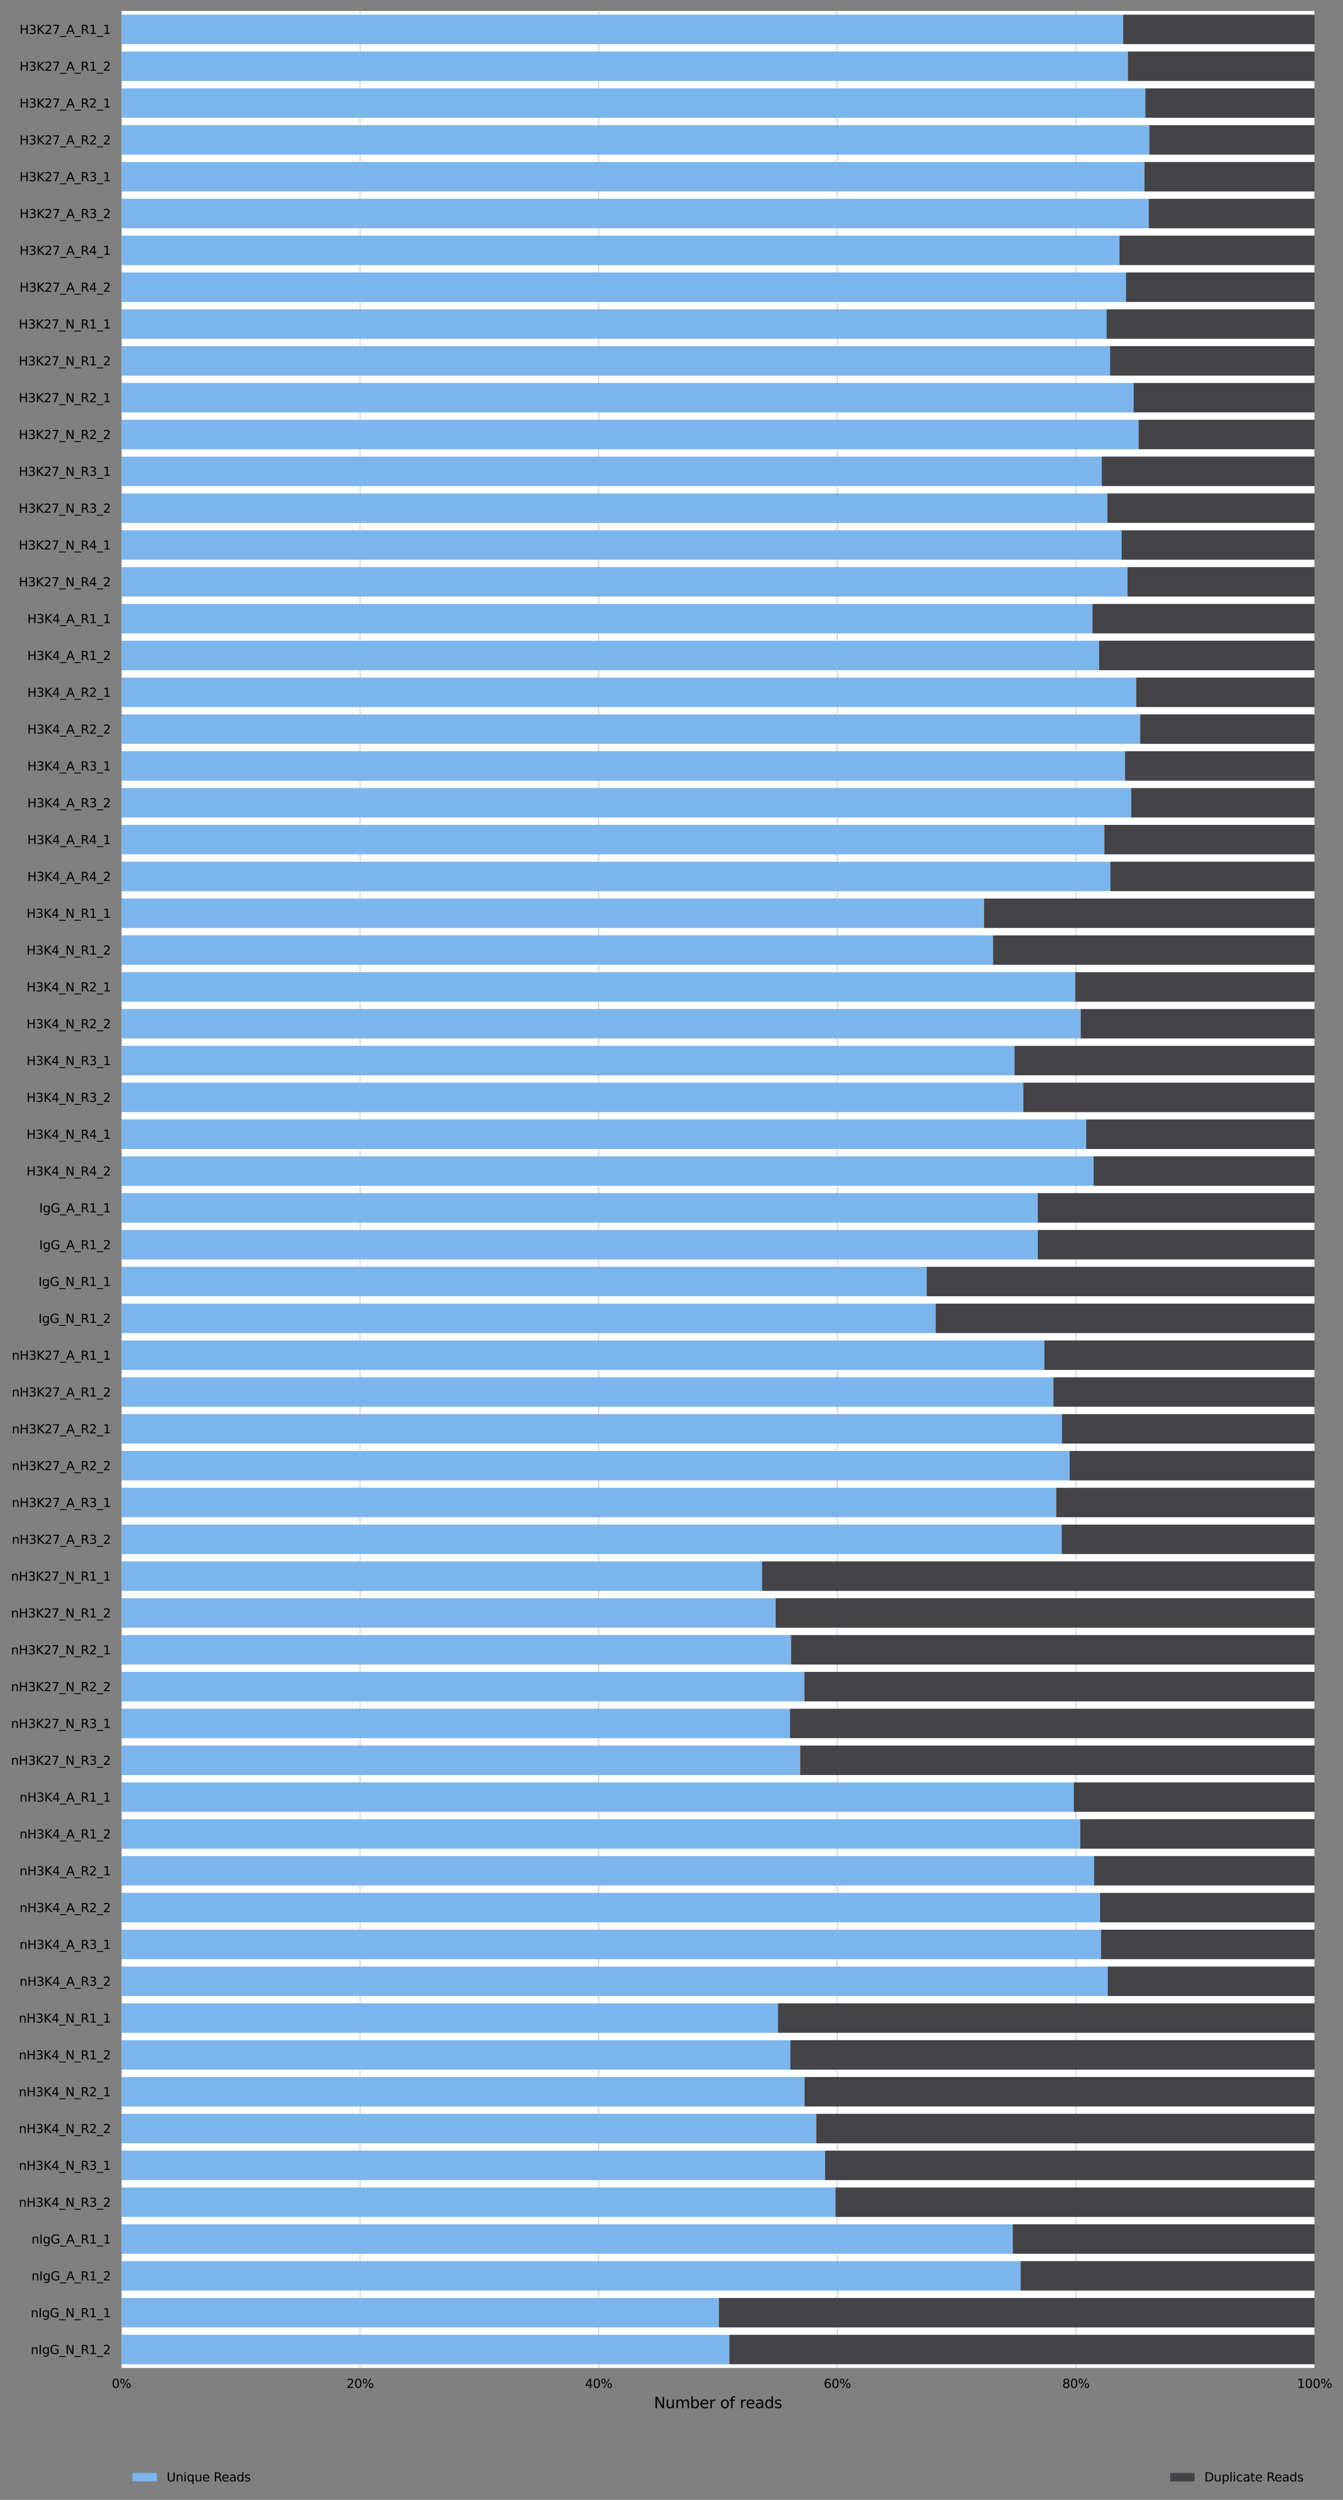 <?xml version="1.0" encoding="utf-8" standalone="no"?>
<!DOCTYPE svg PUBLIC "-//W3C//DTD SVG 1.1//EN"
  "http://www.w3.org/Graphics/SVG/1.1/DTD/svg11.dtd">
<svg xmlns:xlink="http://www.w3.org/1999/xlink" width="879.362pt" height="1636.238pt" viewBox="0 0 879.362 1636.238" xmlns="http://www.w3.org/2000/svg" version="1.1">
 <rect x="0" y="0" width="879.362" height="1636.238" fill="#808080" stroke="none"/>
 <defs>
  <style type="text/css">*{stroke-linejoin: round; stroke-linecap: butt}</style>
 </defs>
 <g id="figure_1">
  <g id="axes_1">
   <g id="patch_1">
    <path d="M 79.526 1549.878 
L 860.726 1549.878 
L 860.726 7.2 
L 79.526 7.2 
z
" style="fill: #ffffff"/>
   </g>
   <g id="matplotlib.axis_1">
    <g id="xtick_1">
     <g id="line2d_1">
      <path d="M 79.526 1549.878 
L 79.526 7.2 
" clip-path="url(#p7af2e03fcf)" style="fill: none; stroke: #dedede; stroke-linecap: square"/>
     </g>
     <g id="text_1">
      <!-- 0% -->
      <g transform="translate(73.181 1562.957) scale(0.08 -0.08)">
       <defs>
        <path id="DejaVuSans-30" d="M 2034 4250 
Q 1547 4250 1301 3770 
Q 1056 3291 1056 2328 
Q 1056 1369 1301 889 
Q 1547 409 2034 409 
Q 2525 409 2770 889 
Q 3016 1369 3016 2328 
Q 3016 3291 2770 3770 
Q 2525 4250 2034 4250 
z
M 2034 4750 
Q 2819 4750 3233 4129 
Q 3647 3509 3647 2328 
Q 3647 1150 3233 529 
Q 2819 -91 2034 -91 
Q 1250 -91 836 529 
Q 422 1150 422 2328 
Q 422 3509 836 4129 
Q 1250 4750 2034 4750 
z
" transform="scale(0.016)"/>
        <path id="DejaVuSans-25" d="M 4653 2053 
Q 4381 2053 4226 1822 
Q 4072 1591 4072 1178 
Q 4072 772 4226 539 
Q 4381 306 4653 306 
Q 4919 306 5073 539 
Q 5228 772 5228 1178 
Q 5228 1588 5073 1820 
Q 4919 2053 4653 2053 
z
M 4653 2450 
Q 5147 2450 5437 2106 
Q 5728 1763 5728 1178 
Q 5728 594 5436 251 
Q 5144 -91 4653 -91 
Q 4153 -91 3862 251 
Q 3572 594 3572 1178 
Q 3572 1766 3864 2108 
Q 4156 2450 4653 2450 
z
M 1428 4353 
Q 1159 4353 1004 4120 
Q 850 3888 850 3481 
Q 850 3069 1003 2837 
Q 1156 2606 1428 2606 
Q 1700 2606 1854 2837 
Q 2009 3069 2009 3481 
Q 2009 3884 1853 4118 
Q 1697 4353 1428 4353 
z
M 4250 4750 
L 4750 4750 
L 1831 -91 
L 1331 -91 
L 4250 4750 
z
M 1428 4750 
Q 1922 4750 2215 4408 
Q 2509 4066 2509 3481 
Q 2509 2891 2217 2550 
Q 1925 2209 1428 2209 
Q 931 2209 642 2551 
Q 353 2894 353 3481 
Q 353 4063 643 4406 
Q 934 4750 1428 4750 
z
" transform="scale(0.016)"/>
       </defs>
       <use xlink:href="#DejaVuSans-30"/>
       <use xlink:href="#DejaVuSans-25" x="63.623"/>
      </g>
     </g>
    </g>
    <g id="xtick_2">
     <g id="line2d_2">
      <path d="M 235.766 1549.878 
L 235.766 7.2 
" clip-path="url(#p7af2e03fcf)" style="fill: none; stroke: #dedede; stroke-linecap: square"/>
     </g>
     <g id="text_2">
      <!-- 20% -->
      <g transform="translate(226.876 1562.957) scale(0.08 -0.08)">
       <defs>
        <path id="DejaVuSans-32" d="M 1228 531 
L 3431 531 
L 3431 0 
L 469 0 
L 469 531 
Q 828 903 1448 1529 
Q 2069 2156 2228 2338 
Q 2531 2678 2651 2914 
Q 2772 3150 2772 3378 
Q 2772 3750 2511 3984 
Q 2250 4219 1831 4219 
Q 1534 4219 1204 4116 
Q 875 4013 500 3803 
L 500 4441 
Q 881 4594 1212 4672 
Q 1544 4750 1819 4750 
Q 2544 4750 2975 4387 
Q 3406 4025 3406 3419 
Q 3406 3131 3298 2873 
Q 3191 2616 2906 2266 
Q 2828 2175 2409 1742 
Q 1991 1309 1228 531 
z
" transform="scale(0.016)"/>
       </defs>
       <use xlink:href="#DejaVuSans-32"/>
       <use xlink:href="#DejaVuSans-30" x="63.623"/>
       <use xlink:href="#DejaVuSans-25" x="127.246"/>
      </g>
     </g>
    </g>
    <g id="xtick_3">
     <g id="line2d_3">
      <path d="M 392.006 1549.878 
L 392.006 7.2 
" clip-path="url(#p7af2e03fcf)" style="fill: none; stroke: #dedede; stroke-linecap: square"/>
     </g>
     <g id="text_3">
      <!-- 40% -->
      <g transform="translate(383.116 1562.957) scale(0.08 -0.08)">
       <defs>
        <path id="DejaVuSans-34" d="M 2419 4116 
L 825 1625 
L 2419 1625 
L 2419 4116 
z
M 2253 4666 
L 3047 4666 
L 3047 1625 
L 3713 1625 
L 3713 1100 
L 3047 1100 
L 3047 0 
L 2419 0 
L 2419 1100 
L 313 1100 
L 313 1709 
L 2253 4666 
z
" transform="scale(0.016)"/>
       </defs>
       <use xlink:href="#DejaVuSans-34"/>
       <use xlink:href="#DejaVuSans-30" x="63.623"/>
       <use xlink:href="#DejaVuSans-25" x="127.246"/>
      </g>
     </g>
    </g>
    <g id="xtick_4">
     <g id="line2d_4">
      <path d="M 548.246 1549.878 
L 548.246 7.2 
" clip-path="url(#p7af2e03fcf)" style="fill: none; stroke: #dedede; stroke-linecap: square"/>
     </g>
     <g id="text_4">
      <!-- 60% -->
      <g transform="translate(539.356 1562.957) scale(0.08 -0.08)">
       <defs>
        <path id="DejaVuSans-36" d="M 2113 2584 
Q 1688 2584 1439 2293 
Q 1191 2003 1191 1497 
Q 1191 994 1439 701 
Q 1688 409 2113 409 
Q 2538 409 2786 701 
Q 3034 994 3034 1497 
Q 3034 2003 2786 2293 
Q 2538 2584 2113 2584 
z
M 3366 4563 
L 3366 3988 
Q 3128 4100 2886 4159 
Q 2644 4219 2406 4219 
Q 1781 4219 1451 3797 
Q 1122 3375 1075 2522 
Q 1259 2794 1537 2939 
Q 1816 3084 2150 3084 
Q 2853 3084 3261 2657 
Q 3669 2231 3669 1497 
Q 3669 778 3244 343 
Q 2819 -91 2113 -91 
Q 1303 -91 875 529 
Q 447 1150 447 2328 
Q 447 3434 972 4092 
Q 1497 4750 2381 4750 
Q 2619 4750 2861 4703 
Q 3103 4656 3366 4563 
z
" transform="scale(0.016)"/>
       </defs>
       <use xlink:href="#DejaVuSans-36"/>
       <use xlink:href="#DejaVuSans-30" x="63.623"/>
       <use xlink:href="#DejaVuSans-25" x="127.246"/>
      </g>
     </g>
    </g>
    <g id="xtick_5">
     <g id="line2d_5">
      <path d="M 704.486 1549.878 
L 704.486 7.2 
" clip-path="url(#p7af2e03fcf)" style="fill: none; stroke: #dedede; stroke-linecap: square"/>
     </g>
     <g id="text_5">
      <!-- 80% -->
      <g transform="translate(695.596 1562.957) scale(0.08 -0.08)">
       <defs>
        <path id="DejaVuSans-38" d="M 2034 2216 
Q 1584 2216 1326 1975 
Q 1069 1734 1069 1313 
Q 1069 891 1326 650 
Q 1584 409 2034 409 
Q 2484 409 2743 651 
Q 3003 894 3003 1313 
Q 3003 1734 2745 1975 
Q 2488 2216 2034 2216 
z
M 1403 2484 
Q 997 2584 770 2862 
Q 544 3141 544 3541 
Q 544 4100 942 4425 
Q 1341 4750 2034 4750 
Q 2731 4750 3128 4425 
Q 3525 4100 3525 3541 
Q 3525 3141 3298 2862 
Q 3072 2584 2669 2484 
Q 3125 2378 3379 2068 
Q 3634 1759 3634 1313 
Q 3634 634 3220 271 
Q 2806 -91 2034 -91 
Q 1263 -91 848 271 
Q 434 634 434 1313 
Q 434 1759 690 2068 
Q 947 2378 1403 2484 
z
M 1172 3481 
Q 1172 3119 1398 2916 
Q 1625 2713 2034 2713 
Q 2441 2713 2670 2916 
Q 2900 3119 2900 3481 
Q 2900 3844 2670 4047 
Q 2441 4250 2034 4250 
Q 1625 4250 1398 4047 
Q 1172 3844 1172 3481 
z
" transform="scale(0.016)"/>
       </defs>
       <use xlink:href="#DejaVuSans-38"/>
       <use xlink:href="#DejaVuSans-30" x="63.623"/>
       <use xlink:href="#DejaVuSans-25" x="127.246"/>
      </g>
     </g>
    </g>
    <g id="xtick_6">
     <g id="line2d_6">
      <path d="M 860.726 1549.878 
L 860.726 7.2 
" clip-path="url(#p7af2e03fcf)" style="fill: none; stroke: #dedede; stroke-linecap: square"/>
     </g>
     <g id="text_6">
      <!-- 100% -->
      <g transform="translate(849.291 1562.957) scale(0.08 -0.08)">
       <defs>
        <path id="DejaVuSans-31" d="M 794 531 
L 1825 531 
L 1825 4091 
L 703 3866 
L 703 4441 
L 1819 4666 
L 2450 4666 
L 2450 531 
L 3481 531 
L 3481 0 
L 794 0 
L 794 531 
z
" transform="scale(0.016)"/>
       </defs>
       <use xlink:href="#DejaVuSans-31"/>
       <use xlink:href="#DejaVuSans-30" x="63.623"/>
       <use xlink:href="#DejaVuSans-30" x="127.246"/>
       <use xlink:href="#DejaVuSans-25" x="190.869"/>
      </g>
     </g>
    </g>
    <g id="text_7">
     <!-- Number of reads -->
     <g transform="translate(428.18 1576.219) scale(0.1 -0.1)">
      <defs>
       <path id="DejaVuSans-4e" d="M 628 4666 
L 1478 4666 
L 3547 763 
L 3547 4666 
L 4159 4666 
L 4159 0 
L 3309 0 
L 1241 3903 
L 1241 0 
L 628 0 
L 628 4666 
z
" transform="scale(0.016)"/>
       <path id="DejaVuSans-75" d="M 544 1381 
L 544 3500 
L 1119 3500 
L 1119 1403 
Q 1119 906 1312 657 
Q 1506 409 1894 409 
Q 2359 409 2629 706 
Q 2900 1003 2900 1516 
L 2900 3500 
L 3475 3500 
L 3475 0 
L 2900 0 
L 2900 538 
Q 2691 219 2414 64 
Q 2138 -91 1772 -91 
Q 1169 -91 856 284 
Q 544 659 544 1381 
z
M 1991 3584 
L 1991 3584 
z
" transform="scale(0.016)"/>
       <path id="DejaVuSans-6d" d="M 3328 2828 
Q 3544 3216 3844 3400 
Q 4144 3584 4550 3584 
Q 5097 3584 5394 3201 
Q 5691 2819 5691 2113 
L 5691 0 
L 5113 0 
L 5113 2094 
Q 5113 2597 4934 2840 
Q 4756 3084 4391 3084 
Q 3944 3084 3684 2787 
Q 3425 2491 3425 1978 
L 3425 0 
L 2847 0 
L 2847 2094 
Q 2847 2600 2669 2842 
Q 2491 3084 2119 3084 
Q 1678 3084 1418 2786 
Q 1159 2488 1159 1978 
L 1159 0 
L 581 0 
L 581 3500 
L 1159 3500 
L 1159 2956 
Q 1356 3278 1631 3431 
Q 1906 3584 2284 3584 
Q 2666 3584 2933 3390 
Q 3200 3197 3328 2828 
z
" transform="scale(0.016)"/>
       <path id="DejaVuSans-62" d="M 3116 1747 
Q 3116 2381 2855 2742 
Q 2594 3103 2138 3103 
Q 1681 3103 1420 2742 
Q 1159 2381 1159 1747 
Q 1159 1113 1420 752 
Q 1681 391 2138 391 
Q 2594 391 2855 752 
Q 3116 1113 3116 1747 
z
M 1159 2969 
Q 1341 3281 1617 3432 
Q 1894 3584 2278 3584 
Q 2916 3584 3314 3078 
Q 3713 2572 3713 1747 
Q 3713 922 3314 415 
Q 2916 -91 2278 -91 
Q 1894 -91 1617 61 
Q 1341 213 1159 525 
L 1159 0 
L 581 0 
L 581 4863 
L 1159 4863 
L 1159 2969 
z
" transform="scale(0.016)"/>
       <path id="DejaVuSans-65" d="M 3597 1894 
L 3597 1613 
L 953 1613 
Q 991 1019 1311 708 
Q 1631 397 2203 397 
Q 2534 397 2845 478 
Q 3156 559 3463 722 
L 3463 178 
Q 3153 47 2828 -22 
Q 2503 -91 2169 -91 
Q 1331 -91 842 396 
Q 353 884 353 1716 
Q 353 2575 817 3079 
Q 1281 3584 2069 3584 
Q 2775 3584 3186 3129 
Q 3597 2675 3597 1894 
z
M 3022 2063 
Q 3016 2534 2758 2815 
Q 2500 3097 2075 3097 
Q 1594 3097 1305 2825 
Q 1016 2553 972 2059 
L 3022 2063 
z
" transform="scale(0.016)"/>
       <path id="DejaVuSans-72" d="M 2631 2963 
Q 2534 3019 2420 3045 
Q 2306 3072 2169 3072 
Q 1681 3072 1420 2755 
Q 1159 2438 1159 1844 
L 1159 0 
L 581 0 
L 581 3500 
L 1159 3500 
L 1159 2956 
Q 1341 3275 1631 3429 
Q 1922 3584 2338 3584 
Q 2397 3584 2469 3576 
Q 2541 3569 2628 3553 
L 2631 2963 
z
" transform="scale(0.016)"/>
       <path id="DejaVuSans-20" transform="scale(0.016)"/>
       <path id="DejaVuSans-6f" d="M 1959 3097 
Q 1497 3097 1228 2736 
Q 959 2375 959 1747 
Q 959 1119 1226 758 
Q 1494 397 1959 397 
Q 2419 397 2687 759 
Q 2956 1122 2956 1747 
Q 2956 2369 2687 2733 
Q 2419 3097 1959 3097 
z
M 1959 3584 
Q 2709 3584 3137 3096 
Q 3566 2609 3566 1747 
Q 3566 888 3137 398 
Q 2709 -91 1959 -91 
Q 1206 -91 779 398 
Q 353 888 353 1747 
Q 353 2609 779 3096 
Q 1206 3584 1959 3584 
z
" transform="scale(0.016)"/>
       <path id="DejaVuSans-66" d="M 2375 4863 
L 2375 4384 
L 1825 4384 
Q 1516 4384 1395 4259 
Q 1275 4134 1275 3809 
L 1275 3500 
L 2222 3500 
L 2222 3053 
L 1275 3053 
L 1275 0 
L 697 0 
L 697 3053 
L 147 3053 
L 147 3500 
L 697 3500 
L 697 3744 
Q 697 4328 969 4595 
Q 1241 4863 1831 4863 
L 2375 4863 
z
" transform="scale(0.016)"/>
       <path id="DejaVuSans-61" d="M 2194 1759 
Q 1497 1759 1228 1600 
Q 959 1441 959 1056 
Q 959 750 1161 570 
Q 1363 391 1709 391 
Q 2188 391 2477 730 
Q 2766 1069 2766 1631 
L 2766 1759 
L 2194 1759 
z
M 3341 1997 
L 3341 0 
L 2766 0 
L 2766 531 
Q 2569 213 2275 61 
Q 1981 -91 1556 -91 
Q 1019 -91 701 211 
Q 384 513 384 1019 
Q 384 1609 779 1909 
Q 1175 2209 1959 2209 
L 2766 2209 
L 2766 2266 
Q 2766 2663 2505 2880 
Q 2244 3097 1772 3097 
Q 1472 3097 1187 3025 
Q 903 2953 641 2809 
L 641 3341 
Q 956 3463 1253 3523 
Q 1550 3584 1831 3584 
Q 2591 3584 2966 3190 
Q 3341 2797 3341 1997 
z
" transform="scale(0.016)"/>
       <path id="DejaVuSans-64" d="M 2906 2969 
L 2906 4863 
L 3481 4863 
L 3481 0 
L 2906 0 
L 2906 525 
Q 2725 213 2448 61 
Q 2172 -91 1784 -91 
Q 1150 -91 751 415 
Q 353 922 353 1747 
Q 353 2572 751 3078 
Q 1150 3584 1784 3584 
Q 2172 3584 2448 3432 
Q 2725 3281 2906 2969 
z
M 947 1747 
Q 947 1113 1208 752 
Q 1469 391 1925 391 
Q 2381 391 2643 752 
Q 2906 1113 2906 1747 
Q 2906 2381 2643 2742 
Q 2381 3103 1925 3103 
Q 1469 3103 1208 2742 
Q 947 2381 947 1747 
z
" transform="scale(0.016)"/>
       <path id="DejaVuSans-73" d="M 2834 3397 
L 2834 2853 
Q 2591 2978 2328 3040 
Q 2066 3103 1784 3103 
Q 1356 3103 1142 2972 
Q 928 2841 928 2578 
Q 928 2378 1081 2264 
Q 1234 2150 1697 2047 
L 1894 2003 
Q 2506 1872 2764 1633 
Q 3022 1394 3022 966 
Q 3022 478 2636 193 
Q 2250 -91 1575 -91 
Q 1294 -91 989 -36 
Q 684 19 347 128 
L 347 722 
Q 666 556 975 473 
Q 1284 391 1588 391 
Q 1994 391 2212 530 
Q 2431 669 2431 922 
Q 2431 1156 2273 1281 
Q 2116 1406 1581 1522 
L 1381 1569 
Q 847 1681 609 1914 
Q 372 2147 372 2553 
Q 372 3047 722 3315 
Q 1072 3584 1716 3584 
Q 2034 3584 2315 3537 
Q 2597 3491 2834 3397 
z
" transform="scale(0.016)"/>
      </defs>
      <use xlink:href="#DejaVuSans-4e"/>
      <use xlink:href="#DejaVuSans-75" x="74.805"/>
      <use xlink:href="#DejaVuSans-6d" x="138.184"/>
      <use xlink:href="#DejaVuSans-62" x="235.596"/>
      <use xlink:href="#DejaVuSans-65" x="299.072"/>
      <use xlink:href="#DejaVuSans-72" x="360.596"/>
      <use xlink:href="#DejaVuSans-20" x="401.709"/>
      <use xlink:href="#DejaVuSans-6f" x="433.496"/>
      <use xlink:href="#DejaVuSans-66" x="494.678"/>
      <use xlink:href="#DejaVuSans-20" x="529.883"/>
      <use xlink:href="#DejaVuSans-72" x="561.67"/>
      <use xlink:href="#DejaVuSans-65" x="600.533"/>
      <use xlink:href="#DejaVuSans-61" x="662.057"/>
      <use xlink:href="#DejaVuSans-64" x="723.336"/>
      <use xlink:href="#DejaVuSans-73" x="786.812"/>
     </g>
    </g>
   </g>
   <g id="matplotlib.axis_2">
    <g id="ytick_1">
     <g id="text_8">
      <!-- H3K27_A_R1_1 -->
      <g transform="translate(12.783 22.221) scale(0.08 -0.08)">
       <defs>
        <path id="DejaVuSans-48" d="M 628 4666 
L 1259 4666 
L 1259 2753 
L 3553 2753 
L 3553 4666 
L 4184 4666 
L 4184 0 
L 3553 0 
L 3553 2222 
L 1259 2222 
L 1259 0 
L 628 0 
L 628 4666 
z
" transform="scale(0.016)"/>
        <path id="DejaVuSans-33" d="M 2597 2516 
Q 3050 2419 3304 2112 
Q 3559 1806 3559 1356 
Q 3559 666 3084 287 
Q 2609 -91 1734 -91 
Q 1441 -91 1130 -33 
Q 819 25 488 141 
L 488 750 
Q 750 597 1062 519 
Q 1375 441 1716 441 
Q 2309 441 2620 675 
Q 2931 909 2931 1356 
Q 2931 1769 2642 2001 
Q 2353 2234 1838 2234 
L 1294 2234 
L 1294 2753 
L 1863 2753 
Q 2328 2753 2575 2939 
Q 2822 3125 2822 3475 
Q 2822 3834 2567 4026 
Q 2313 4219 1838 4219 
Q 1578 4219 1281 4162 
Q 984 4106 628 3988 
L 628 4550 
Q 988 4650 1302 4700 
Q 1616 4750 1894 4750 
Q 2613 4750 3031 4423 
Q 3450 4097 3450 3541 
Q 3450 3153 3228 2886 
Q 3006 2619 2597 2516 
z
" transform="scale(0.016)"/>
        <path id="DejaVuSans-4b" d="M 628 4666 
L 1259 4666 
L 1259 2694 
L 3353 4666 
L 4166 4666 
L 1850 2491 
L 4331 0 
L 3500 0 
L 1259 2247 
L 1259 0 
L 628 0 
L 628 4666 
z
" transform="scale(0.016)"/>
        <path id="DejaVuSans-37" d="M 525 4666 
L 3525 4666 
L 3525 4397 
L 1831 0 
L 1172 0 
L 2766 4134 
L 525 4134 
L 525 4666 
z
" transform="scale(0.016)"/>
        <path id="DejaVuSans-5f" d="M 3263 -1063 
L 3263 -1509 
L -63 -1509 
L -63 -1063 
L 3263 -1063 
z
" transform="scale(0.016)"/>
        <path id="DejaVuSans-41" d="M 2188 4044 
L 1331 1722 
L 3047 1722 
L 2188 4044 
z
M 1831 4666 
L 2547 4666 
L 4325 0 
L 3669 0 
L 3244 1197 
L 1141 1197 
L 716 0 
L 50 0 
L 1831 4666 
z
" transform="scale(0.016)"/>
        <path id="DejaVuSans-52" d="M 2841 2188 
Q 3044 2119 3236 1894 
Q 3428 1669 3622 1275 
L 4263 0 
L 3584 0 
L 2988 1197 
Q 2756 1666 2539 1819 
Q 2322 1972 1947 1972 
L 1259 1972 
L 1259 0 
L 628 0 
L 628 4666 
L 2053 4666 
Q 2853 4666 3247 4331 
Q 3641 3997 3641 3322 
Q 3641 2881 3436 2590 
Q 3231 2300 2841 2188 
z
M 1259 4147 
L 1259 2491 
L 2053 2491 
Q 2509 2491 2742 2702 
Q 2975 2913 2975 3322 
Q 2975 3731 2742 3939 
Q 2509 4147 2053 4147 
L 1259 4147 
z
" transform="scale(0.016)"/>
       </defs>
       <use xlink:href="#DejaVuSans-48"/>
       <use xlink:href="#DejaVuSans-33" x="75.195"/>
       <use xlink:href="#DejaVuSans-4b" x="138.818"/>
       <use xlink:href="#DejaVuSans-32" x="204.395"/>
       <use xlink:href="#DejaVuSans-37" x="268.018"/>
       <use xlink:href="#DejaVuSans-5f" x="331.641"/>
       <use xlink:href="#DejaVuSans-41" x="381.641"/>
       <use xlink:href="#DejaVuSans-5f" x="450.049"/>
       <use xlink:href="#DejaVuSans-52" x="500.049"/>
       <use xlink:href="#DejaVuSans-31" x="569.531"/>
       <use xlink:href="#DejaVuSans-5f" x="633.154"/>
       <use xlink:href="#DejaVuSans-31" x="683.154"/>
      </g>
     </g>
    </g>
    <g id="ytick_2">
     <g id="text_9">
      <!-- H3K27_A_R1_2 -->
      <g transform="translate(12.783 46.325) scale(0.08 -0.08)">
       <use xlink:href="#DejaVuSans-48"/>
       <use xlink:href="#DejaVuSans-33" x="75.195"/>
       <use xlink:href="#DejaVuSans-4b" x="138.818"/>
       <use xlink:href="#DejaVuSans-32" x="204.395"/>
       <use xlink:href="#DejaVuSans-37" x="268.018"/>
       <use xlink:href="#DejaVuSans-5f" x="331.641"/>
       <use xlink:href="#DejaVuSans-41" x="381.641"/>
       <use xlink:href="#DejaVuSans-5f" x="450.049"/>
       <use xlink:href="#DejaVuSans-52" x="500.049"/>
       <use xlink:href="#DejaVuSans-31" x="569.531"/>
       <use xlink:href="#DejaVuSans-5f" x="633.154"/>
       <use xlink:href="#DejaVuSans-32" x="683.154"/>
      </g>
     </g>
    </g>
    <g id="ytick_3">
     <g id="text_10">
      <!-- H3K27_A_R2_1 -->
      <g transform="translate(12.783 70.43) scale(0.08 -0.08)">
       <use xlink:href="#DejaVuSans-48"/>
       <use xlink:href="#DejaVuSans-33" x="75.195"/>
       <use xlink:href="#DejaVuSans-4b" x="138.818"/>
       <use xlink:href="#DejaVuSans-32" x="204.395"/>
       <use xlink:href="#DejaVuSans-37" x="268.018"/>
       <use xlink:href="#DejaVuSans-5f" x="331.641"/>
       <use xlink:href="#DejaVuSans-41" x="381.641"/>
       <use xlink:href="#DejaVuSans-5f" x="450.049"/>
       <use xlink:href="#DejaVuSans-52" x="500.049"/>
       <use xlink:href="#DejaVuSans-32" x="569.531"/>
       <use xlink:href="#DejaVuSans-5f" x="633.154"/>
       <use xlink:href="#DejaVuSans-31" x="683.154"/>
      </g>
     </g>
    </g>
    <g id="ytick_4">
     <g id="text_11">
      <!-- H3K27_A_R2_2 -->
      <g transform="translate(12.783 94.534) scale(0.08 -0.08)">
       <use xlink:href="#DejaVuSans-48"/>
       <use xlink:href="#DejaVuSans-33" x="75.195"/>
       <use xlink:href="#DejaVuSans-4b" x="138.818"/>
       <use xlink:href="#DejaVuSans-32" x="204.395"/>
       <use xlink:href="#DejaVuSans-37" x="268.018"/>
       <use xlink:href="#DejaVuSans-5f" x="331.641"/>
       <use xlink:href="#DejaVuSans-41" x="381.641"/>
       <use xlink:href="#DejaVuSans-5f" x="450.049"/>
       <use xlink:href="#DejaVuSans-52" x="500.049"/>
       <use xlink:href="#DejaVuSans-32" x="569.531"/>
       <use xlink:href="#DejaVuSans-5f" x="633.154"/>
       <use xlink:href="#DejaVuSans-32" x="683.154"/>
      </g>
     </g>
    </g>
    <g id="ytick_5">
     <g id="text_12">
      <!-- H3K27_A_R3_1 -->
      <g transform="translate(12.783 118.638) scale(0.08 -0.08)">
       <use xlink:href="#DejaVuSans-48"/>
       <use xlink:href="#DejaVuSans-33" x="75.195"/>
       <use xlink:href="#DejaVuSans-4b" x="138.818"/>
       <use xlink:href="#DejaVuSans-32" x="204.395"/>
       <use xlink:href="#DejaVuSans-37" x="268.018"/>
       <use xlink:href="#DejaVuSans-5f" x="331.641"/>
       <use xlink:href="#DejaVuSans-41" x="381.641"/>
       <use xlink:href="#DejaVuSans-5f" x="450.049"/>
       <use xlink:href="#DejaVuSans-52" x="500.049"/>
       <use xlink:href="#DejaVuSans-33" x="569.531"/>
       <use xlink:href="#DejaVuSans-5f" x="633.154"/>
       <use xlink:href="#DejaVuSans-31" x="683.154"/>
      </g>
     </g>
    </g>
    <g id="ytick_6">
     <g id="text_13">
      <!-- H3K27_A_R3_2 -->
      <g transform="translate(12.783 142.743) scale(0.08 -0.08)">
       <use xlink:href="#DejaVuSans-48"/>
       <use xlink:href="#DejaVuSans-33" x="75.195"/>
       <use xlink:href="#DejaVuSans-4b" x="138.818"/>
       <use xlink:href="#DejaVuSans-32" x="204.395"/>
       <use xlink:href="#DejaVuSans-37" x="268.018"/>
       <use xlink:href="#DejaVuSans-5f" x="331.641"/>
       <use xlink:href="#DejaVuSans-41" x="381.641"/>
       <use xlink:href="#DejaVuSans-5f" x="450.049"/>
       <use xlink:href="#DejaVuSans-52" x="500.049"/>
       <use xlink:href="#DejaVuSans-33" x="569.531"/>
       <use xlink:href="#DejaVuSans-5f" x="633.154"/>
       <use xlink:href="#DejaVuSans-32" x="683.154"/>
      </g>
     </g>
    </g>
    <g id="ytick_7">
     <g id="text_14">
      <!-- H3K27_A_R4_1 -->
      <g transform="translate(12.783 166.847) scale(0.08 -0.08)">
       <use xlink:href="#DejaVuSans-48"/>
       <use xlink:href="#DejaVuSans-33" x="75.195"/>
       <use xlink:href="#DejaVuSans-4b" x="138.818"/>
       <use xlink:href="#DejaVuSans-32" x="204.395"/>
       <use xlink:href="#DejaVuSans-37" x="268.018"/>
       <use xlink:href="#DejaVuSans-5f" x="331.641"/>
       <use xlink:href="#DejaVuSans-41" x="381.641"/>
       <use xlink:href="#DejaVuSans-5f" x="450.049"/>
       <use xlink:href="#DejaVuSans-52" x="500.049"/>
       <use xlink:href="#DejaVuSans-34" x="569.531"/>
       <use xlink:href="#DejaVuSans-5f" x="633.154"/>
       <use xlink:href="#DejaVuSans-31" x="683.154"/>
      </g>
     </g>
    </g>
    <g id="ytick_8">
     <g id="text_15">
      <!-- H3K27_A_R4_2 -->
      <g transform="translate(12.783 190.951) scale(0.08 -0.08)">
       <use xlink:href="#DejaVuSans-48"/>
       <use xlink:href="#DejaVuSans-33" x="75.195"/>
       <use xlink:href="#DejaVuSans-4b" x="138.818"/>
       <use xlink:href="#DejaVuSans-32" x="204.395"/>
       <use xlink:href="#DejaVuSans-37" x="268.018"/>
       <use xlink:href="#DejaVuSans-5f" x="331.641"/>
       <use xlink:href="#DejaVuSans-41" x="381.641"/>
       <use xlink:href="#DejaVuSans-5f" x="450.049"/>
       <use xlink:href="#DejaVuSans-52" x="500.049"/>
       <use xlink:href="#DejaVuSans-34" x="569.531"/>
       <use xlink:href="#DejaVuSans-5f" x="633.154"/>
       <use xlink:href="#DejaVuSans-32" x="683.154"/>
      </g>
     </g>
    </g>
    <g id="ytick_9">
     <g id="text_16">
      <!-- H3K27_N_R1_1 -->
      <g transform="translate(12.27 215.056) scale(0.08 -0.08)">
       <use xlink:href="#DejaVuSans-48"/>
       <use xlink:href="#DejaVuSans-33" x="75.195"/>
       <use xlink:href="#DejaVuSans-4b" x="138.818"/>
       <use xlink:href="#DejaVuSans-32" x="204.395"/>
       <use xlink:href="#DejaVuSans-37" x="268.018"/>
       <use xlink:href="#DejaVuSans-5f" x="331.641"/>
       <use xlink:href="#DejaVuSans-4e" x="381.641"/>
       <use xlink:href="#DejaVuSans-5f" x="456.445"/>
       <use xlink:href="#DejaVuSans-52" x="506.445"/>
       <use xlink:href="#DejaVuSans-31" x="575.928"/>
       <use xlink:href="#DejaVuSans-5f" x="639.551"/>
       <use xlink:href="#DejaVuSans-31" x="689.551"/>
      </g>
     </g>
    </g>
    <g id="ytick_10">
     <g id="text_17">
      <!-- H3K27_N_R1_2 -->
      <g transform="translate(12.27 239.16) scale(0.08 -0.08)">
       <use xlink:href="#DejaVuSans-48"/>
       <use xlink:href="#DejaVuSans-33" x="75.195"/>
       <use xlink:href="#DejaVuSans-4b" x="138.818"/>
       <use xlink:href="#DejaVuSans-32" x="204.395"/>
       <use xlink:href="#DejaVuSans-37" x="268.018"/>
       <use xlink:href="#DejaVuSans-5f" x="331.641"/>
       <use xlink:href="#DejaVuSans-4e" x="381.641"/>
       <use xlink:href="#DejaVuSans-5f" x="456.445"/>
       <use xlink:href="#DejaVuSans-52" x="506.445"/>
       <use xlink:href="#DejaVuSans-31" x="575.928"/>
       <use xlink:href="#DejaVuSans-5f" x="639.551"/>
       <use xlink:href="#DejaVuSans-32" x="689.551"/>
      </g>
     </g>
    </g>
    <g id="ytick_11">
     <g id="text_18">
      <!-- H3K27_N_R2_1 -->
      <g transform="translate(12.27 263.264) scale(0.08 -0.08)">
       <use xlink:href="#DejaVuSans-48"/>
       <use xlink:href="#DejaVuSans-33" x="75.195"/>
       <use xlink:href="#DejaVuSans-4b" x="138.818"/>
       <use xlink:href="#DejaVuSans-32" x="204.395"/>
       <use xlink:href="#DejaVuSans-37" x="268.018"/>
       <use xlink:href="#DejaVuSans-5f" x="331.641"/>
       <use xlink:href="#DejaVuSans-4e" x="381.641"/>
       <use xlink:href="#DejaVuSans-5f" x="456.445"/>
       <use xlink:href="#DejaVuSans-52" x="506.445"/>
       <use xlink:href="#DejaVuSans-32" x="575.928"/>
       <use xlink:href="#DejaVuSans-5f" x="639.551"/>
       <use xlink:href="#DejaVuSans-31" x="689.551"/>
      </g>
     </g>
    </g>
    <g id="ytick_12">
     <g id="text_19">
      <!-- H3K27_N_R2_2 -->
      <g transform="translate(12.27 287.369) scale(0.08 -0.08)">
       <use xlink:href="#DejaVuSans-48"/>
       <use xlink:href="#DejaVuSans-33" x="75.195"/>
       <use xlink:href="#DejaVuSans-4b" x="138.818"/>
       <use xlink:href="#DejaVuSans-32" x="204.395"/>
       <use xlink:href="#DejaVuSans-37" x="268.018"/>
       <use xlink:href="#DejaVuSans-5f" x="331.641"/>
       <use xlink:href="#DejaVuSans-4e" x="381.641"/>
       <use xlink:href="#DejaVuSans-5f" x="456.445"/>
       <use xlink:href="#DejaVuSans-52" x="506.445"/>
       <use xlink:href="#DejaVuSans-32" x="575.928"/>
       <use xlink:href="#DejaVuSans-5f" x="639.551"/>
       <use xlink:href="#DejaVuSans-32" x="689.551"/>
      </g>
     </g>
    </g>
    <g id="ytick_13">
     <g id="text_20">
      <!-- H3K27_N_R3_1 -->
      <g transform="translate(12.27 311.473) scale(0.08 -0.08)">
       <use xlink:href="#DejaVuSans-48"/>
       <use xlink:href="#DejaVuSans-33" x="75.195"/>
       <use xlink:href="#DejaVuSans-4b" x="138.818"/>
       <use xlink:href="#DejaVuSans-32" x="204.395"/>
       <use xlink:href="#DejaVuSans-37" x="268.018"/>
       <use xlink:href="#DejaVuSans-5f" x="331.641"/>
       <use xlink:href="#DejaVuSans-4e" x="381.641"/>
       <use xlink:href="#DejaVuSans-5f" x="456.445"/>
       <use xlink:href="#DejaVuSans-52" x="506.445"/>
       <use xlink:href="#DejaVuSans-33" x="575.928"/>
       <use xlink:href="#DejaVuSans-5f" x="639.551"/>
       <use xlink:href="#DejaVuSans-31" x="689.551"/>
      </g>
     </g>
    </g>
    <g id="ytick_14">
     <g id="text_21">
      <!-- H3K27_N_R3_2 -->
      <g transform="translate(12.27 335.577) scale(0.08 -0.08)">
       <use xlink:href="#DejaVuSans-48"/>
       <use xlink:href="#DejaVuSans-33" x="75.195"/>
       <use xlink:href="#DejaVuSans-4b" x="138.818"/>
       <use xlink:href="#DejaVuSans-32" x="204.395"/>
       <use xlink:href="#DejaVuSans-37" x="268.018"/>
       <use xlink:href="#DejaVuSans-5f" x="331.641"/>
       <use xlink:href="#DejaVuSans-4e" x="381.641"/>
       <use xlink:href="#DejaVuSans-5f" x="456.445"/>
       <use xlink:href="#DejaVuSans-52" x="506.445"/>
       <use xlink:href="#DejaVuSans-33" x="575.928"/>
       <use xlink:href="#DejaVuSans-5f" x="639.551"/>
       <use xlink:href="#DejaVuSans-32" x="689.551"/>
      </g>
     </g>
    </g>
    <g id="ytick_15">
     <g id="text_22">
      <!-- H3K27_N_R4_1 -->
      <g transform="translate(12.27 359.682) scale(0.08 -0.08)">
       <use xlink:href="#DejaVuSans-48"/>
       <use xlink:href="#DejaVuSans-33" x="75.195"/>
       <use xlink:href="#DejaVuSans-4b" x="138.818"/>
       <use xlink:href="#DejaVuSans-32" x="204.395"/>
       <use xlink:href="#DejaVuSans-37" x="268.018"/>
       <use xlink:href="#DejaVuSans-5f" x="331.641"/>
       <use xlink:href="#DejaVuSans-4e" x="381.641"/>
       <use xlink:href="#DejaVuSans-5f" x="456.445"/>
       <use xlink:href="#DejaVuSans-52" x="506.445"/>
       <use xlink:href="#DejaVuSans-34" x="575.928"/>
       <use xlink:href="#DejaVuSans-5f" x="639.551"/>
       <use xlink:href="#DejaVuSans-31" x="689.551"/>
      </g>
     </g>
    </g>
    <g id="ytick_16">
     <g id="text_23">
      <!-- H3K27_N_R4_2 -->
      <g transform="translate(12.27 383.786) scale(0.08 -0.08)">
       <use xlink:href="#DejaVuSans-48"/>
       <use xlink:href="#DejaVuSans-33" x="75.195"/>
       <use xlink:href="#DejaVuSans-4b" x="138.818"/>
       <use xlink:href="#DejaVuSans-32" x="204.395"/>
       <use xlink:href="#DejaVuSans-37" x="268.018"/>
       <use xlink:href="#DejaVuSans-5f" x="331.641"/>
       <use xlink:href="#DejaVuSans-4e" x="381.641"/>
       <use xlink:href="#DejaVuSans-5f" x="456.445"/>
       <use xlink:href="#DejaVuSans-52" x="506.445"/>
       <use xlink:href="#DejaVuSans-34" x="575.928"/>
       <use xlink:href="#DejaVuSans-5f" x="639.551"/>
       <use xlink:href="#DejaVuSans-32" x="689.551"/>
      </g>
     </g>
    </g>
    <g id="ytick_17">
     <g id="text_24">
      <!-- H3K4_A_R1_1 -->
      <g transform="translate(17.872 407.89) scale(0.08 -0.08)">
       <use xlink:href="#DejaVuSans-48"/>
       <use xlink:href="#DejaVuSans-33" x="75.195"/>
       <use xlink:href="#DejaVuSans-4b" x="138.818"/>
       <use xlink:href="#DejaVuSans-34" x="204.395"/>
       <use xlink:href="#DejaVuSans-5f" x="268.018"/>
       <use xlink:href="#DejaVuSans-41" x="318.018"/>
       <use xlink:href="#DejaVuSans-5f" x="386.426"/>
       <use xlink:href="#DejaVuSans-52" x="436.426"/>
       <use xlink:href="#DejaVuSans-31" x="505.908"/>
       <use xlink:href="#DejaVuSans-5f" x="569.531"/>
       <use xlink:href="#DejaVuSans-31" x="619.531"/>
      </g>
     </g>
    </g>
    <g id="ytick_18">
     <g id="text_25">
      <!-- H3K4_A_R1_2 -->
      <g transform="translate(17.872 431.995) scale(0.08 -0.08)">
       <use xlink:href="#DejaVuSans-48"/>
       <use xlink:href="#DejaVuSans-33" x="75.195"/>
       <use xlink:href="#DejaVuSans-4b" x="138.818"/>
       <use xlink:href="#DejaVuSans-34" x="204.395"/>
       <use xlink:href="#DejaVuSans-5f" x="268.018"/>
       <use xlink:href="#DejaVuSans-41" x="318.018"/>
       <use xlink:href="#DejaVuSans-5f" x="386.426"/>
       <use xlink:href="#DejaVuSans-52" x="436.426"/>
       <use xlink:href="#DejaVuSans-31" x="505.908"/>
       <use xlink:href="#DejaVuSans-5f" x="569.531"/>
       <use xlink:href="#DejaVuSans-32" x="619.531"/>
      </g>
     </g>
    </g>
    <g id="ytick_19">
     <g id="text_26">
      <!-- H3K4_A_R2_1 -->
      <g transform="translate(17.872 456.099) scale(0.08 -0.08)">
       <use xlink:href="#DejaVuSans-48"/>
       <use xlink:href="#DejaVuSans-33" x="75.195"/>
       <use xlink:href="#DejaVuSans-4b" x="138.818"/>
       <use xlink:href="#DejaVuSans-34" x="204.395"/>
       <use xlink:href="#DejaVuSans-5f" x="268.018"/>
       <use xlink:href="#DejaVuSans-41" x="318.018"/>
       <use xlink:href="#DejaVuSans-5f" x="386.426"/>
       <use xlink:href="#DejaVuSans-52" x="436.426"/>
       <use xlink:href="#DejaVuSans-32" x="505.908"/>
       <use xlink:href="#DejaVuSans-5f" x="569.531"/>
       <use xlink:href="#DejaVuSans-31" x="619.531"/>
      </g>
     </g>
    </g>
    <g id="ytick_20">
     <g id="text_27">
      <!-- H3K4_A_R2_2 -->
      <g transform="translate(17.872 480.204) scale(0.08 -0.08)">
       <use xlink:href="#DejaVuSans-48"/>
       <use xlink:href="#DejaVuSans-33" x="75.195"/>
       <use xlink:href="#DejaVuSans-4b" x="138.818"/>
       <use xlink:href="#DejaVuSans-34" x="204.395"/>
       <use xlink:href="#DejaVuSans-5f" x="268.018"/>
       <use xlink:href="#DejaVuSans-41" x="318.018"/>
       <use xlink:href="#DejaVuSans-5f" x="386.426"/>
       <use xlink:href="#DejaVuSans-52" x="436.426"/>
       <use xlink:href="#DejaVuSans-32" x="505.908"/>
       <use xlink:href="#DejaVuSans-5f" x="569.531"/>
       <use xlink:href="#DejaVuSans-32" x="619.531"/>
      </g>
     </g>
    </g>
    <g id="ytick_21">
     <g id="text_28">
      <!-- H3K4_A_R3_1 -->
      <g transform="translate(17.872 504.308) scale(0.08 -0.08)">
       <use xlink:href="#DejaVuSans-48"/>
       <use xlink:href="#DejaVuSans-33" x="75.195"/>
       <use xlink:href="#DejaVuSans-4b" x="138.818"/>
       <use xlink:href="#DejaVuSans-34" x="204.395"/>
       <use xlink:href="#DejaVuSans-5f" x="268.018"/>
       <use xlink:href="#DejaVuSans-41" x="318.018"/>
       <use xlink:href="#DejaVuSans-5f" x="386.426"/>
       <use xlink:href="#DejaVuSans-52" x="436.426"/>
       <use xlink:href="#DejaVuSans-33" x="505.908"/>
       <use xlink:href="#DejaVuSans-5f" x="569.531"/>
       <use xlink:href="#DejaVuSans-31" x="619.531"/>
      </g>
     </g>
    </g>
    <g id="ytick_22">
     <g id="text_29">
      <!-- H3K4_A_R3_2 -->
      <g transform="translate(17.872 528.412) scale(0.08 -0.08)">
       <use xlink:href="#DejaVuSans-48"/>
       <use xlink:href="#DejaVuSans-33" x="75.195"/>
       <use xlink:href="#DejaVuSans-4b" x="138.818"/>
       <use xlink:href="#DejaVuSans-34" x="204.395"/>
       <use xlink:href="#DejaVuSans-5f" x="268.018"/>
       <use xlink:href="#DejaVuSans-41" x="318.018"/>
       <use xlink:href="#DejaVuSans-5f" x="386.426"/>
       <use xlink:href="#DejaVuSans-52" x="436.426"/>
       <use xlink:href="#DejaVuSans-33" x="505.908"/>
       <use xlink:href="#DejaVuSans-5f" x="569.531"/>
       <use xlink:href="#DejaVuSans-32" x="619.531"/>
      </g>
     </g>
    </g>
    <g id="ytick_23">
     <g id="text_30">
      <!-- H3K4_A_R4_1 -->
      <g transform="translate(17.872 552.517) scale(0.08 -0.08)">
       <use xlink:href="#DejaVuSans-48"/>
       <use xlink:href="#DejaVuSans-33" x="75.195"/>
       <use xlink:href="#DejaVuSans-4b" x="138.818"/>
       <use xlink:href="#DejaVuSans-34" x="204.395"/>
       <use xlink:href="#DejaVuSans-5f" x="268.018"/>
       <use xlink:href="#DejaVuSans-41" x="318.018"/>
       <use xlink:href="#DejaVuSans-5f" x="386.426"/>
       <use xlink:href="#DejaVuSans-52" x="436.426"/>
       <use xlink:href="#DejaVuSans-34" x="505.908"/>
       <use xlink:href="#DejaVuSans-5f" x="569.531"/>
       <use xlink:href="#DejaVuSans-31" x="619.531"/>
      </g>
     </g>
    </g>
    <g id="ytick_24">
     <g id="text_31">
      <!-- H3K4_A_R4_2 -->
      <g transform="translate(17.872 576.621) scale(0.08 -0.08)">
       <use xlink:href="#DejaVuSans-48"/>
       <use xlink:href="#DejaVuSans-33" x="75.195"/>
       <use xlink:href="#DejaVuSans-4b" x="138.818"/>
       <use xlink:href="#DejaVuSans-34" x="204.395"/>
       <use xlink:href="#DejaVuSans-5f" x="268.018"/>
       <use xlink:href="#DejaVuSans-41" x="318.018"/>
       <use xlink:href="#DejaVuSans-5f" x="386.426"/>
       <use xlink:href="#DejaVuSans-52" x="436.426"/>
       <use xlink:href="#DejaVuSans-34" x="505.908"/>
       <use xlink:href="#DejaVuSans-5f" x="569.531"/>
       <use xlink:href="#DejaVuSans-32" x="619.531"/>
      </g>
     </g>
    </g>
    <g id="ytick_25">
     <g id="text_32">
      <!-- H3K4_N_R1_1 -->
      <g transform="translate(17.36 600.725) scale(0.08 -0.08)">
       <use xlink:href="#DejaVuSans-48"/>
       <use xlink:href="#DejaVuSans-33" x="75.195"/>
       <use xlink:href="#DejaVuSans-4b" x="138.818"/>
       <use xlink:href="#DejaVuSans-34" x="204.395"/>
       <use xlink:href="#DejaVuSans-5f" x="268.018"/>
       <use xlink:href="#DejaVuSans-4e" x="318.018"/>
       <use xlink:href="#DejaVuSans-5f" x="392.822"/>
       <use xlink:href="#DejaVuSans-52" x="442.822"/>
       <use xlink:href="#DejaVuSans-31" x="512.305"/>
       <use xlink:href="#DejaVuSans-5f" x="575.928"/>
       <use xlink:href="#DejaVuSans-31" x="625.928"/>
      </g>
     </g>
    </g>
    <g id="ytick_26">
     <g id="text_33">
      <!-- H3K4_N_R1_2 -->
      <g transform="translate(17.36 624.83) scale(0.08 -0.08)">
       <use xlink:href="#DejaVuSans-48"/>
       <use xlink:href="#DejaVuSans-33" x="75.195"/>
       <use xlink:href="#DejaVuSans-4b" x="138.818"/>
       <use xlink:href="#DejaVuSans-34" x="204.395"/>
       <use xlink:href="#DejaVuSans-5f" x="268.018"/>
       <use xlink:href="#DejaVuSans-4e" x="318.018"/>
       <use xlink:href="#DejaVuSans-5f" x="392.822"/>
       <use xlink:href="#DejaVuSans-52" x="442.822"/>
       <use xlink:href="#DejaVuSans-31" x="512.305"/>
       <use xlink:href="#DejaVuSans-5f" x="575.928"/>
       <use xlink:href="#DejaVuSans-32" x="625.928"/>
      </g>
     </g>
    </g>
    <g id="ytick_27">
     <g id="text_34">
      <!-- H3K4_N_R2_1 -->
      <g transform="translate(17.36 648.934) scale(0.08 -0.08)">
       <use xlink:href="#DejaVuSans-48"/>
       <use xlink:href="#DejaVuSans-33" x="75.195"/>
       <use xlink:href="#DejaVuSans-4b" x="138.818"/>
       <use xlink:href="#DejaVuSans-34" x="204.395"/>
       <use xlink:href="#DejaVuSans-5f" x="268.018"/>
       <use xlink:href="#DejaVuSans-4e" x="318.018"/>
       <use xlink:href="#DejaVuSans-5f" x="392.822"/>
       <use xlink:href="#DejaVuSans-52" x="442.822"/>
       <use xlink:href="#DejaVuSans-32" x="512.305"/>
       <use xlink:href="#DejaVuSans-5f" x="575.928"/>
       <use xlink:href="#DejaVuSans-31" x="625.928"/>
      </g>
     </g>
    </g>
    <g id="ytick_28">
     <g id="text_35">
      <!-- H3K4_N_R2_2 -->
      <g transform="translate(17.36 673.038) scale(0.08 -0.08)">
       <use xlink:href="#DejaVuSans-48"/>
       <use xlink:href="#DejaVuSans-33" x="75.195"/>
       <use xlink:href="#DejaVuSans-4b" x="138.818"/>
       <use xlink:href="#DejaVuSans-34" x="204.395"/>
       <use xlink:href="#DejaVuSans-5f" x="268.018"/>
       <use xlink:href="#DejaVuSans-4e" x="318.018"/>
       <use xlink:href="#DejaVuSans-5f" x="392.822"/>
       <use xlink:href="#DejaVuSans-52" x="442.822"/>
       <use xlink:href="#DejaVuSans-32" x="512.305"/>
       <use xlink:href="#DejaVuSans-5f" x="575.928"/>
       <use xlink:href="#DejaVuSans-32" x="625.928"/>
      </g>
     </g>
    </g>
    <g id="ytick_29">
     <g id="text_36">
      <!-- H3K4_N_R3_1 -->
      <g transform="translate(17.36 697.143) scale(0.08 -0.08)">
       <use xlink:href="#DejaVuSans-48"/>
       <use xlink:href="#DejaVuSans-33" x="75.195"/>
       <use xlink:href="#DejaVuSans-4b" x="138.818"/>
       <use xlink:href="#DejaVuSans-34" x="204.395"/>
       <use xlink:href="#DejaVuSans-5f" x="268.018"/>
       <use xlink:href="#DejaVuSans-4e" x="318.018"/>
       <use xlink:href="#DejaVuSans-5f" x="392.822"/>
       <use xlink:href="#DejaVuSans-52" x="442.822"/>
       <use xlink:href="#DejaVuSans-33" x="512.305"/>
       <use xlink:href="#DejaVuSans-5f" x="575.928"/>
       <use xlink:href="#DejaVuSans-31" x="625.928"/>
      </g>
     </g>
    </g>
    <g id="ytick_30">
     <g id="text_37">
      <!-- H3K4_N_R3_2 -->
      <g transform="translate(17.36 721.247) scale(0.08 -0.08)">
       <use xlink:href="#DejaVuSans-48"/>
       <use xlink:href="#DejaVuSans-33" x="75.195"/>
       <use xlink:href="#DejaVuSans-4b" x="138.818"/>
       <use xlink:href="#DejaVuSans-34" x="204.395"/>
       <use xlink:href="#DejaVuSans-5f" x="268.018"/>
       <use xlink:href="#DejaVuSans-4e" x="318.018"/>
       <use xlink:href="#DejaVuSans-5f" x="392.822"/>
       <use xlink:href="#DejaVuSans-52" x="442.822"/>
       <use xlink:href="#DejaVuSans-33" x="512.305"/>
       <use xlink:href="#DejaVuSans-5f" x="575.928"/>
       <use xlink:href="#DejaVuSans-32" x="625.928"/>
      </g>
     </g>
    </g>
    <g id="ytick_31">
     <g id="text_38">
      <!-- H3K4_N_R4_1 -->
      <g transform="translate(17.36 745.351) scale(0.08 -0.08)">
       <use xlink:href="#DejaVuSans-48"/>
       <use xlink:href="#DejaVuSans-33" x="75.195"/>
       <use xlink:href="#DejaVuSans-4b" x="138.818"/>
       <use xlink:href="#DejaVuSans-34" x="204.395"/>
       <use xlink:href="#DejaVuSans-5f" x="268.018"/>
       <use xlink:href="#DejaVuSans-4e" x="318.018"/>
       <use xlink:href="#DejaVuSans-5f" x="392.822"/>
       <use xlink:href="#DejaVuSans-52" x="442.822"/>
       <use xlink:href="#DejaVuSans-34" x="512.305"/>
       <use xlink:href="#DejaVuSans-5f" x="575.928"/>
       <use xlink:href="#DejaVuSans-31" x="625.928"/>
      </g>
     </g>
    </g>
    <g id="ytick_32">
     <g id="text_39">
      <!-- H3K4_N_R4_2 -->
      <g transform="translate(17.36 769.456) scale(0.08 -0.08)">
       <use xlink:href="#DejaVuSans-48"/>
       <use xlink:href="#DejaVuSans-33" x="75.195"/>
       <use xlink:href="#DejaVuSans-4b" x="138.818"/>
       <use xlink:href="#DejaVuSans-34" x="204.395"/>
       <use xlink:href="#DejaVuSans-5f" x="268.018"/>
       <use xlink:href="#DejaVuSans-4e" x="318.018"/>
       <use xlink:href="#DejaVuSans-5f" x="392.822"/>
       <use xlink:href="#DejaVuSans-52" x="442.822"/>
       <use xlink:href="#DejaVuSans-34" x="512.305"/>
       <use xlink:href="#DejaVuSans-5f" x="575.928"/>
       <use xlink:href="#DejaVuSans-32" x="625.928"/>
      </g>
     </g>
    </g>
    <g id="ytick_33">
     <g id="text_40">
      <!-- IgG_A_R1_1 -->
      <g transform="translate(25.677 793.56) scale(0.08 -0.08)">
       <defs>
        <path id="DejaVuSans-49" d="M 628 4666 
L 1259 4666 
L 1259 0 
L 628 0 
L 628 4666 
z
" transform="scale(0.016)"/>
        <path id="DejaVuSans-67" d="M 2906 1791 
Q 2906 2416 2648 2759 
Q 2391 3103 1925 3103 
Q 1463 3103 1205 2759 
Q 947 2416 947 1791 
Q 947 1169 1205 825 
Q 1463 481 1925 481 
Q 2391 481 2648 825 
Q 2906 1169 2906 1791 
z
M 3481 434 
Q 3481 -459 3084 -895 
Q 2688 -1331 1869 -1331 
Q 1566 -1331 1297 -1286 
Q 1028 -1241 775 -1147 
L 775 -588 
Q 1028 -725 1275 -790 
Q 1522 -856 1778 -856 
Q 2344 -856 2625 -561 
Q 2906 -266 2906 331 
L 2906 616 
Q 2728 306 2450 153 
Q 2172 0 1784 0 
Q 1141 0 747 490 
Q 353 981 353 1791 
Q 353 2603 747 3093 
Q 1141 3584 1784 3584 
Q 2172 3584 2450 3431 
Q 2728 3278 2906 2969 
L 2906 3500 
L 3481 3500 
L 3481 434 
z
" transform="scale(0.016)"/>
        <path id="DejaVuSans-47" d="M 3809 666 
L 3809 1919 
L 2778 1919 
L 2778 2438 
L 4434 2438 
L 4434 434 
Q 4069 175 3628 42 
Q 3188 -91 2688 -91 
Q 1594 -91 976 548 
Q 359 1188 359 2328 
Q 359 3472 976 4111 
Q 1594 4750 2688 4750 
Q 3144 4750 3555 4637 
Q 3966 4525 4313 4306 
L 4313 3634 
Q 3963 3931 3569 4081 
Q 3175 4231 2741 4231 
Q 1884 4231 1454 3753 
Q 1025 3275 1025 2328 
Q 1025 1384 1454 906 
Q 1884 428 2741 428 
Q 3075 428 3337 486 
Q 3600 544 3809 666 
z
" transform="scale(0.016)"/>
       </defs>
       <use xlink:href="#DejaVuSans-49"/>
       <use xlink:href="#DejaVuSans-67" x="29.492"/>
       <use xlink:href="#DejaVuSans-47" x="92.969"/>
       <use xlink:href="#DejaVuSans-5f" x="170.459"/>
       <use xlink:href="#DejaVuSans-41" x="220.459"/>
       <use xlink:href="#DejaVuSans-5f" x="288.867"/>
       <use xlink:href="#DejaVuSans-52" x="338.867"/>
       <use xlink:href="#DejaVuSans-31" x="408.35"/>
       <use xlink:href="#DejaVuSans-5f" x="471.973"/>
       <use xlink:href="#DejaVuSans-31" x="521.973"/>
      </g>
     </g>
    </g>
    <g id="ytick_34">
     <g id="text_41">
      <!-- IgG_A_R1_2 -->
      <g transform="translate(25.677 817.664) scale(0.08 -0.08)">
       <use xlink:href="#DejaVuSans-49"/>
       <use xlink:href="#DejaVuSans-67" x="29.492"/>
       <use xlink:href="#DejaVuSans-47" x="92.969"/>
       <use xlink:href="#DejaVuSans-5f" x="170.459"/>
       <use xlink:href="#DejaVuSans-41" x="220.459"/>
       <use xlink:href="#DejaVuSans-5f" x="288.867"/>
       <use xlink:href="#DejaVuSans-52" x="338.867"/>
       <use xlink:href="#DejaVuSans-31" x="408.35"/>
       <use xlink:href="#DejaVuSans-5f" x="471.973"/>
       <use xlink:href="#DejaVuSans-32" x="521.973"/>
      </g>
     </g>
    </g>
    <g id="ytick_35">
     <g id="text_42">
      <!-- IgG_N_R1_1 -->
      <g transform="translate(25.165 841.769) scale(0.08 -0.08)">
       <use xlink:href="#DejaVuSans-49"/>
       <use xlink:href="#DejaVuSans-67" x="29.492"/>
       <use xlink:href="#DejaVuSans-47" x="92.969"/>
       <use xlink:href="#DejaVuSans-5f" x="170.459"/>
       <use xlink:href="#DejaVuSans-4e" x="220.459"/>
       <use xlink:href="#DejaVuSans-5f" x="295.264"/>
       <use xlink:href="#DejaVuSans-52" x="345.264"/>
       <use xlink:href="#DejaVuSans-31" x="414.746"/>
       <use xlink:href="#DejaVuSans-5f" x="478.369"/>
       <use xlink:href="#DejaVuSans-31" x="528.369"/>
      </g>
     </g>
    </g>
    <g id="ytick_36">
     <g id="text_43">
      <!-- IgG_N_R1_2 -->
      <g transform="translate(25.165 865.873) scale(0.08 -0.08)">
       <use xlink:href="#DejaVuSans-49"/>
       <use xlink:href="#DejaVuSans-67" x="29.492"/>
       <use xlink:href="#DejaVuSans-47" x="92.969"/>
       <use xlink:href="#DejaVuSans-5f" x="170.459"/>
       <use xlink:href="#DejaVuSans-4e" x="220.459"/>
       <use xlink:href="#DejaVuSans-5f" x="295.264"/>
       <use xlink:href="#DejaVuSans-52" x="345.264"/>
       <use xlink:href="#DejaVuSans-31" x="414.746"/>
       <use xlink:href="#DejaVuSans-5f" x="478.369"/>
       <use xlink:href="#DejaVuSans-32" x="528.369"/>
      </g>
     </g>
    </g>
    <g id="ytick_37">
     <g id="text_44">
      <!-- nH3K27_A_R1_1 -->
      <g transform="translate(7.713 889.977) scale(0.08 -0.08)">
       <defs>
        <path id="DejaVuSans-6e" d="M 3513 2113 
L 3513 0 
L 2938 0 
L 2938 2094 
Q 2938 2591 2744 2837 
Q 2550 3084 2163 3084 
Q 1697 3084 1428 2787 
Q 1159 2491 1159 1978 
L 1159 0 
L 581 0 
L 581 3500 
L 1159 3500 
L 1159 2956 
Q 1366 3272 1645 3428 
Q 1925 3584 2291 3584 
Q 2894 3584 3203 3211 
Q 3513 2838 3513 2113 
z
" transform="scale(0.016)"/>
       </defs>
       <use xlink:href="#DejaVuSans-6e"/>
       <use xlink:href="#DejaVuSans-48" x="63.379"/>
       <use xlink:href="#DejaVuSans-33" x="138.574"/>
       <use xlink:href="#DejaVuSans-4b" x="202.197"/>
       <use xlink:href="#DejaVuSans-32" x="267.773"/>
       <use xlink:href="#DejaVuSans-37" x="331.396"/>
       <use xlink:href="#DejaVuSans-5f" x="395.02"/>
       <use xlink:href="#DejaVuSans-41" x="445.02"/>
       <use xlink:href="#DejaVuSans-5f" x="513.428"/>
       <use xlink:href="#DejaVuSans-52" x="563.428"/>
       <use xlink:href="#DejaVuSans-31" x="632.91"/>
       <use xlink:href="#DejaVuSans-5f" x="696.533"/>
       <use xlink:href="#DejaVuSans-31" x="746.533"/>
      </g>
     </g>
    </g>
    <g id="ytick_38">
     <g id="text_45">
      <!-- nH3K27_A_R1_2 -->
      <g transform="translate(7.713 914.082) scale(0.08 -0.08)">
       <use xlink:href="#DejaVuSans-6e"/>
       <use xlink:href="#DejaVuSans-48" x="63.379"/>
       <use xlink:href="#DejaVuSans-33" x="138.574"/>
       <use xlink:href="#DejaVuSans-4b" x="202.197"/>
       <use xlink:href="#DejaVuSans-32" x="267.773"/>
       <use xlink:href="#DejaVuSans-37" x="331.396"/>
       <use xlink:href="#DejaVuSans-5f" x="395.02"/>
       <use xlink:href="#DejaVuSans-41" x="445.02"/>
       <use xlink:href="#DejaVuSans-5f" x="513.428"/>
       <use xlink:href="#DejaVuSans-52" x="563.428"/>
       <use xlink:href="#DejaVuSans-31" x="632.91"/>
       <use xlink:href="#DejaVuSans-5f" x="696.533"/>
       <use xlink:href="#DejaVuSans-32" x="746.533"/>
      </g>
     </g>
    </g>
    <g id="ytick_39">
     <g id="text_46">
      <!-- nH3K27_A_R2_1 -->
      <g transform="translate(7.713 938.186) scale(0.08 -0.08)">
       <use xlink:href="#DejaVuSans-6e"/>
       <use xlink:href="#DejaVuSans-48" x="63.379"/>
       <use xlink:href="#DejaVuSans-33" x="138.574"/>
       <use xlink:href="#DejaVuSans-4b" x="202.197"/>
       <use xlink:href="#DejaVuSans-32" x="267.773"/>
       <use xlink:href="#DejaVuSans-37" x="331.396"/>
       <use xlink:href="#DejaVuSans-5f" x="395.02"/>
       <use xlink:href="#DejaVuSans-41" x="445.02"/>
       <use xlink:href="#DejaVuSans-5f" x="513.428"/>
       <use xlink:href="#DejaVuSans-52" x="563.428"/>
       <use xlink:href="#DejaVuSans-32" x="632.91"/>
       <use xlink:href="#DejaVuSans-5f" x="696.533"/>
       <use xlink:href="#DejaVuSans-31" x="746.533"/>
      </g>
     </g>
    </g>
    <g id="ytick_40">
     <g id="text_47">
      <!-- nH3K27_A_R2_2 -->
      <g transform="translate(7.713 962.29) scale(0.08 -0.08)">
       <use xlink:href="#DejaVuSans-6e"/>
       <use xlink:href="#DejaVuSans-48" x="63.379"/>
       <use xlink:href="#DejaVuSans-33" x="138.574"/>
       <use xlink:href="#DejaVuSans-4b" x="202.197"/>
       <use xlink:href="#DejaVuSans-32" x="267.773"/>
       <use xlink:href="#DejaVuSans-37" x="331.396"/>
       <use xlink:href="#DejaVuSans-5f" x="395.02"/>
       <use xlink:href="#DejaVuSans-41" x="445.02"/>
       <use xlink:href="#DejaVuSans-5f" x="513.428"/>
       <use xlink:href="#DejaVuSans-52" x="563.428"/>
       <use xlink:href="#DejaVuSans-32" x="632.91"/>
       <use xlink:href="#DejaVuSans-5f" x="696.533"/>
       <use xlink:href="#DejaVuSans-32" x="746.533"/>
      </g>
     </g>
    </g>
    <g id="ytick_41">
     <g id="text_48">
      <!-- nH3K27_A_R3_1 -->
      <g transform="translate(7.713 986.395) scale(0.08 -0.08)">
       <use xlink:href="#DejaVuSans-6e"/>
       <use xlink:href="#DejaVuSans-48" x="63.379"/>
       <use xlink:href="#DejaVuSans-33" x="138.574"/>
       <use xlink:href="#DejaVuSans-4b" x="202.197"/>
       <use xlink:href="#DejaVuSans-32" x="267.773"/>
       <use xlink:href="#DejaVuSans-37" x="331.396"/>
       <use xlink:href="#DejaVuSans-5f" x="395.02"/>
       <use xlink:href="#DejaVuSans-41" x="445.02"/>
       <use xlink:href="#DejaVuSans-5f" x="513.428"/>
       <use xlink:href="#DejaVuSans-52" x="563.428"/>
       <use xlink:href="#DejaVuSans-33" x="632.91"/>
       <use xlink:href="#DejaVuSans-5f" x="696.533"/>
       <use xlink:href="#DejaVuSans-31" x="746.533"/>
      </g>
     </g>
    </g>
    <g id="ytick_42">
     <g id="text_49">
      <!-- nH3K27_A_R3_2 -->
      <g transform="translate(7.713 1010.499) scale(0.08 -0.08)">
       <use xlink:href="#DejaVuSans-6e"/>
       <use xlink:href="#DejaVuSans-48" x="63.379"/>
       <use xlink:href="#DejaVuSans-33" x="138.574"/>
       <use xlink:href="#DejaVuSans-4b" x="202.197"/>
       <use xlink:href="#DejaVuSans-32" x="267.773"/>
       <use xlink:href="#DejaVuSans-37" x="331.396"/>
       <use xlink:href="#DejaVuSans-5f" x="395.02"/>
       <use xlink:href="#DejaVuSans-41" x="445.02"/>
       <use xlink:href="#DejaVuSans-5f" x="513.428"/>
       <use xlink:href="#DejaVuSans-52" x="563.428"/>
       <use xlink:href="#DejaVuSans-33" x="632.91"/>
       <use xlink:href="#DejaVuSans-5f" x="696.533"/>
       <use xlink:href="#DejaVuSans-32" x="746.533"/>
      </g>
     </g>
    </g>
    <g id="ytick_43">
     <g id="text_50">
      <!-- nH3K27_N_R1_1 -->
      <g transform="translate(7.2 1034.604) scale(0.08 -0.08)">
       <use xlink:href="#DejaVuSans-6e"/>
       <use xlink:href="#DejaVuSans-48" x="63.379"/>
       <use xlink:href="#DejaVuSans-33" x="138.574"/>
       <use xlink:href="#DejaVuSans-4b" x="202.197"/>
       <use xlink:href="#DejaVuSans-32" x="267.773"/>
       <use xlink:href="#DejaVuSans-37" x="331.396"/>
       <use xlink:href="#DejaVuSans-5f" x="395.02"/>
       <use xlink:href="#DejaVuSans-4e" x="445.02"/>
       <use xlink:href="#DejaVuSans-5f" x="519.824"/>
       <use xlink:href="#DejaVuSans-52" x="569.824"/>
       <use xlink:href="#DejaVuSans-31" x="639.307"/>
       <use xlink:href="#DejaVuSans-5f" x="702.93"/>
       <use xlink:href="#DejaVuSans-31" x="752.93"/>
      </g>
     </g>
    </g>
    <g id="ytick_44">
     <g id="text_51">
      <!-- nH3K27_N_R1_2 -->
      <g transform="translate(7.2 1058.708) scale(0.08 -0.08)">
       <use xlink:href="#DejaVuSans-6e"/>
       <use xlink:href="#DejaVuSans-48" x="63.379"/>
       <use xlink:href="#DejaVuSans-33" x="138.574"/>
       <use xlink:href="#DejaVuSans-4b" x="202.197"/>
       <use xlink:href="#DejaVuSans-32" x="267.773"/>
       <use xlink:href="#DejaVuSans-37" x="331.396"/>
       <use xlink:href="#DejaVuSans-5f" x="395.02"/>
       <use xlink:href="#DejaVuSans-4e" x="445.02"/>
       <use xlink:href="#DejaVuSans-5f" x="519.824"/>
       <use xlink:href="#DejaVuSans-52" x="569.824"/>
       <use xlink:href="#DejaVuSans-31" x="639.307"/>
       <use xlink:href="#DejaVuSans-5f" x="702.93"/>
       <use xlink:href="#DejaVuSans-32" x="752.93"/>
      </g>
     </g>
    </g>
    <g id="ytick_45">
     <g id="text_52">
      <!-- nH3K27_N_R2_1 -->
      <g transform="translate(7.2 1082.812) scale(0.08 -0.08)">
       <use xlink:href="#DejaVuSans-6e"/>
       <use xlink:href="#DejaVuSans-48" x="63.379"/>
       <use xlink:href="#DejaVuSans-33" x="138.574"/>
       <use xlink:href="#DejaVuSans-4b" x="202.197"/>
       <use xlink:href="#DejaVuSans-32" x="267.773"/>
       <use xlink:href="#DejaVuSans-37" x="331.396"/>
       <use xlink:href="#DejaVuSans-5f" x="395.02"/>
       <use xlink:href="#DejaVuSans-4e" x="445.02"/>
       <use xlink:href="#DejaVuSans-5f" x="519.824"/>
       <use xlink:href="#DejaVuSans-52" x="569.824"/>
       <use xlink:href="#DejaVuSans-32" x="639.307"/>
       <use xlink:href="#DejaVuSans-5f" x="702.93"/>
       <use xlink:href="#DejaVuSans-31" x="752.93"/>
      </g>
     </g>
    </g>
    <g id="ytick_46">
     <g id="text_53">
      <!-- nH3K27_N_R2_2 -->
      <g transform="translate(7.2 1106.917) scale(0.08 -0.08)">
       <use xlink:href="#DejaVuSans-6e"/>
       <use xlink:href="#DejaVuSans-48" x="63.379"/>
       <use xlink:href="#DejaVuSans-33" x="138.574"/>
       <use xlink:href="#DejaVuSans-4b" x="202.197"/>
       <use xlink:href="#DejaVuSans-32" x="267.773"/>
       <use xlink:href="#DejaVuSans-37" x="331.396"/>
       <use xlink:href="#DejaVuSans-5f" x="395.02"/>
       <use xlink:href="#DejaVuSans-4e" x="445.02"/>
       <use xlink:href="#DejaVuSans-5f" x="519.824"/>
       <use xlink:href="#DejaVuSans-52" x="569.824"/>
       <use xlink:href="#DejaVuSans-32" x="639.307"/>
       <use xlink:href="#DejaVuSans-5f" x="702.93"/>
       <use xlink:href="#DejaVuSans-32" x="752.93"/>
      </g>
     </g>
    </g>
    <g id="ytick_47">
     <g id="text_54">
      <!-- nH3K27_N_R3_1 -->
      <g transform="translate(7.2 1131.021) scale(0.08 -0.08)">
       <use xlink:href="#DejaVuSans-6e"/>
       <use xlink:href="#DejaVuSans-48" x="63.379"/>
       <use xlink:href="#DejaVuSans-33" x="138.574"/>
       <use xlink:href="#DejaVuSans-4b" x="202.197"/>
       <use xlink:href="#DejaVuSans-32" x="267.773"/>
       <use xlink:href="#DejaVuSans-37" x="331.396"/>
       <use xlink:href="#DejaVuSans-5f" x="395.02"/>
       <use xlink:href="#DejaVuSans-4e" x="445.02"/>
       <use xlink:href="#DejaVuSans-5f" x="519.824"/>
       <use xlink:href="#DejaVuSans-52" x="569.824"/>
       <use xlink:href="#DejaVuSans-33" x="639.307"/>
       <use xlink:href="#DejaVuSans-5f" x="702.93"/>
       <use xlink:href="#DejaVuSans-31" x="752.93"/>
      </g>
     </g>
    </g>
    <g id="ytick_48">
     <g id="text_55">
      <!-- nH3K27_N_R3_2 -->
      <g transform="translate(7.2 1155.125) scale(0.08 -0.08)">
       <use xlink:href="#DejaVuSans-6e"/>
       <use xlink:href="#DejaVuSans-48" x="63.379"/>
       <use xlink:href="#DejaVuSans-33" x="138.574"/>
       <use xlink:href="#DejaVuSans-4b" x="202.197"/>
       <use xlink:href="#DejaVuSans-32" x="267.773"/>
       <use xlink:href="#DejaVuSans-37" x="331.396"/>
       <use xlink:href="#DejaVuSans-5f" x="395.02"/>
       <use xlink:href="#DejaVuSans-4e" x="445.02"/>
       <use xlink:href="#DejaVuSans-5f" x="519.824"/>
       <use xlink:href="#DejaVuSans-52" x="569.824"/>
       <use xlink:href="#DejaVuSans-33" x="639.307"/>
       <use xlink:href="#DejaVuSans-5f" x="702.93"/>
       <use xlink:href="#DejaVuSans-32" x="752.93"/>
      </g>
     </g>
    </g>
    <g id="ytick_49">
     <g id="text_56">
      <!-- nH3K4_A_R1_1 -->
      <g transform="translate(12.803 1179.23) scale(0.08 -0.08)">
       <use xlink:href="#DejaVuSans-6e"/>
       <use xlink:href="#DejaVuSans-48" x="63.379"/>
       <use xlink:href="#DejaVuSans-33" x="138.574"/>
       <use xlink:href="#DejaVuSans-4b" x="202.197"/>
       <use xlink:href="#DejaVuSans-34" x="267.773"/>
       <use xlink:href="#DejaVuSans-5f" x="331.396"/>
       <use xlink:href="#DejaVuSans-41" x="381.396"/>
       <use xlink:href="#DejaVuSans-5f" x="449.805"/>
       <use xlink:href="#DejaVuSans-52" x="499.805"/>
       <use xlink:href="#DejaVuSans-31" x="569.287"/>
       <use xlink:href="#DejaVuSans-5f" x="632.91"/>
       <use xlink:href="#DejaVuSans-31" x="682.91"/>
      </g>
     </g>
    </g>
    <g id="ytick_50">
     <g id="text_57">
      <!-- nH3K4_A_R1_2 -->
      <g transform="translate(12.803 1203.334) scale(0.08 -0.08)">
       <use xlink:href="#DejaVuSans-6e"/>
       <use xlink:href="#DejaVuSans-48" x="63.379"/>
       <use xlink:href="#DejaVuSans-33" x="138.574"/>
       <use xlink:href="#DejaVuSans-4b" x="202.197"/>
       <use xlink:href="#DejaVuSans-34" x="267.773"/>
       <use xlink:href="#DejaVuSans-5f" x="331.396"/>
       <use xlink:href="#DejaVuSans-41" x="381.396"/>
       <use xlink:href="#DejaVuSans-5f" x="449.805"/>
       <use xlink:href="#DejaVuSans-52" x="499.805"/>
       <use xlink:href="#DejaVuSans-31" x="569.287"/>
       <use xlink:href="#DejaVuSans-5f" x="632.91"/>
       <use xlink:href="#DejaVuSans-32" x="682.91"/>
      </g>
     </g>
    </g>
    <g id="ytick_51">
     <g id="text_58">
      <!-- nH3K4_A_R2_1 -->
      <g transform="translate(12.803 1227.438) scale(0.08 -0.08)">
       <use xlink:href="#DejaVuSans-6e"/>
       <use xlink:href="#DejaVuSans-48" x="63.379"/>
       <use xlink:href="#DejaVuSans-33" x="138.574"/>
       <use xlink:href="#DejaVuSans-4b" x="202.197"/>
       <use xlink:href="#DejaVuSans-34" x="267.773"/>
       <use xlink:href="#DejaVuSans-5f" x="331.396"/>
       <use xlink:href="#DejaVuSans-41" x="381.396"/>
       <use xlink:href="#DejaVuSans-5f" x="449.805"/>
       <use xlink:href="#DejaVuSans-52" x="499.805"/>
       <use xlink:href="#DejaVuSans-32" x="569.287"/>
       <use xlink:href="#DejaVuSans-5f" x="632.91"/>
       <use xlink:href="#DejaVuSans-31" x="682.91"/>
      </g>
     </g>
    </g>
    <g id="ytick_52">
     <g id="text_59">
      <!-- nH3K4_A_R2_2 -->
      <g transform="translate(12.803 1251.543) scale(0.08 -0.08)">
       <use xlink:href="#DejaVuSans-6e"/>
       <use xlink:href="#DejaVuSans-48" x="63.379"/>
       <use xlink:href="#DejaVuSans-33" x="138.574"/>
       <use xlink:href="#DejaVuSans-4b" x="202.197"/>
       <use xlink:href="#DejaVuSans-34" x="267.773"/>
       <use xlink:href="#DejaVuSans-5f" x="331.396"/>
       <use xlink:href="#DejaVuSans-41" x="381.396"/>
       <use xlink:href="#DejaVuSans-5f" x="449.805"/>
       <use xlink:href="#DejaVuSans-52" x="499.805"/>
       <use xlink:href="#DejaVuSans-32" x="569.287"/>
       <use xlink:href="#DejaVuSans-5f" x="632.91"/>
       <use xlink:href="#DejaVuSans-32" x="682.91"/>
      </g>
     </g>
    </g>
    <g id="ytick_53">
     <g id="text_60">
      <!-- nH3K4_A_R3_1 -->
      <g transform="translate(12.803 1275.647) scale(0.08 -0.08)">
       <use xlink:href="#DejaVuSans-6e"/>
       <use xlink:href="#DejaVuSans-48" x="63.379"/>
       <use xlink:href="#DejaVuSans-33" x="138.574"/>
       <use xlink:href="#DejaVuSans-4b" x="202.197"/>
       <use xlink:href="#DejaVuSans-34" x="267.773"/>
       <use xlink:href="#DejaVuSans-5f" x="331.396"/>
       <use xlink:href="#DejaVuSans-41" x="381.396"/>
       <use xlink:href="#DejaVuSans-5f" x="449.805"/>
       <use xlink:href="#DejaVuSans-52" x="499.805"/>
       <use xlink:href="#DejaVuSans-33" x="569.287"/>
       <use xlink:href="#DejaVuSans-5f" x="632.91"/>
       <use xlink:href="#DejaVuSans-31" x="682.91"/>
      </g>
     </g>
    </g>
    <g id="ytick_54">
     <g id="text_61">
      <!-- nH3K4_A_R3_2 -->
      <g transform="translate(12.803 1299.751) scale(0.08 -0.08)">
       <use xlink:href="#DejaVuSans-6e"/>
       <use xlink:href="#DejaVuSans-48" x="63.379"/>
       <use xlink:href="#DejaVuSans-33" x="138.574"/>
       <use xlink:href="#DejaVuSans-4b" x="202.197"/>
       <use xlink:href="#DejaVuSans-34" x="267.773"/>
       <use xlink:href="#DejaVuSans-5f" x="331.396"/>
       <use xlink:href="#DejaVuSans-41" x="381.396"/>
       <use xlink:href="#DejaVuSans-5f" x="449.805"/>
       <use xlink:href="#DejaVuSans-52" x="499.805"/>
       <use xlink:href="#DejaVuSans-33" x="569.287"/>
       <use xlink:href="#DejaVuSans-5f" x="632.91"/>
       <use xlink:href="#DejaVuSans-32" x="682.91"/>
      </g>
     </g>
    </g>
    <g id="ytick_55">
     <g id="text_62">
      <!-- nH3K4_N_R1_1 -->
      <g transform="translate(12.29 1323.856) scale(0.08 -0.08)">
       <use xlink:href="#DejaVuSans-6e"/>
       <use xlink:href="#DejaVuSans-48" x="63.379"/>
       <use xlink:href="#DejaVuSans-33" x="138.574"/>
       <use xlink:href="#DejaVuSans-4b" x="202.197"/>
       <use xlink:href="#DejaVuSans-34" x="267.773"/>
       <use xlink:href="#DejaVuSans-5f" x="331.396"/>
       <use xlink:href="#DejaVuSans-4e" x="381.396"/>
       <use xlink:href="#DejaVuSans-5f" x="456.201"/>
       <use xlink:href="#DejaVuSans-52" x="506.201"/>
       <use xlink:href="#DejaVuSans-31" x="575.684"/>
       <use xlink:href="#DejaVuSans-5f" x="639.307"/>
       <use xlink:href="#DejaVuSans-31" x="689.307"/>
      </g>
     </g>
    </g>
    <g id="ytick_56">
     <g id="text_63">
      <!-- nH3K4_N_R1_2 -->
      <g transform="translate(12.29 1347.96) scale(0.08 -0.08)">
       <use xlink:href="#DejaVuSans-6e"/>
       <use xlink:href="#DejaVuSans-48" x="63.379"/>
       <use xlink:href="#DejaVuSans-33" x="138.574"/>
       <use xlink:href="#DejaVuSans-4b" x="202.197"/>
       <use xlink:href="#DejaVuSans-34" x="267.773"/>
       <use xlink:href="#DejaVuSans-5f" x="331.396"/>
       <use xlink:href="#DejaVuSans-4e" x="381.396"/>
       <use xlink:href="#DejaVuSans-5f" x="456.201"/>
       <use xlink:href="#DejaVuSans-52" x="506.201"/>
       <use xlink:href="#DejaVuSans-31" x="575.684"/>
       <use xlink:href="#DejaVuSans-5f" x="639.307"/>
       <use xlink:href="#DejaVuSans-32" x="689.307"/>
      </g>
     </g>
    </g>
    <g id="ytick_57">
     <g id="text_64">
      <!-- nH3K4_N_R2_1 -->
      <g transform="translate(12.29 1372.064) scale(0.08 -0.08)">
       <use xlink:href="#DejaVuSans-6e"/>
       <use xlink:href="#DejaVuSans-48" x="63.379"/>
       <use xlink:href="#DejaVuSans-33" x="138.574"/>
       <use xlink:href="#DejaVuSans-4b" x="202.197"/>
       <use xlink:href="#DejaVuSans-34" x="267.773"/>
       <use xlink:href="#DejaVuSans-5f" x="331.396"/>
       <use xlink:href="#DejaVuSans-4e" x="381.396"/>
       <use xlink:href="#DejaVuSans-5f" x="456.201"/>
       <use xlink:href="#DejaVuSans-52" x="506.201"/>
       <use xlink:href="#DejaVuSans-32" x="575.684"/>
       <use xlink:href="#DejaVuSans-5f" x="639.307"/>
       <use xlink:href="#DejaVuSans-31" x="689.307"/>
      </g>
     </g>
    </g>
    <g id="ytick_58">
     <g id="text_65">
      <!-- nH3K4_N_R2_2 -->
      <g transform="translate(12.29 1396.169) scale(0.08 -0.08)">
       <use xlink:href="#DejaVuSans-6e"/>
       <use xlink:href="#DejaVuSans-48" x="63.379"/>
       <use xlink:href="#DejaVuSans-33" x="138.574"/>
       <use xlink:href="#DejaVuSans-4b" x="202.197"/>
       <use xlink:href="#DejaVuSans-34" x="267.773"/>
       <use xlink:href="#DejaVuSans-5f" x="331.396"/>
       <use xlink:href="#DejaVuSans-4e" x="381.396"/>
       <use xlink:href="#DejaVuSans-5f" x="456.201"/>
       <use xlink:href="#DejaVuSans-52" x="506.201"/>
       <use xlink:href="#DejaVuSans-32" x="575.684"/>
       <use xlink:href="#DejaVuSans-5f" x="639.307"/>
       <use xlink:href="#DejaVuSans-32" x="689.307"/>
      </g>
     </g>
    </g>
    <g id="ytick_59">
     <g id="text_66">
      <!-- nH3K4_N_R3_1 -->
      <g transform="translate(12.29 1420.273) scale(0.08 -0.08)">
       <use xlink:href="#DejaVuSans-6e"/>
       <use xlink:href="#DejaVuSans-48" x="63.379"/>
       <use xlink:href="#DejaVuSans-33" x="138.574"/>
       <use xlink:href="#DejaVuSans-4b" x="202.197"/>
       <use xlink:href="#DejaVuSans-34" x="267.773"/>
       <use xlink:href="#DejaVuSans-5f" x="331.396"/>
       <use xlink:href="#DejaVuSans-4e" x="381.396"/>
       <use xlink:href="#DejaVuSans-5f" x="456.201"/>
       <use xlink:href="#DejaVuSans-52" x="506.201"/>
       <use xlink:href="#DejaVuSans-33" x="575.684"/>
       <use xlink:href="#DejaVuSans-5f" x="639.307"/>
       <use xlink:href="#DejaVuSans-31" x="689.307"/>
      </g>
     </g>
    </g>
    <g id="ytick_60">
     <g id="text_67">
      <!-- nH3K4_N_R3_2 -->
      <g transform="translate(12.29 1444.377) scale(0.08 -0.08)">
       <use xlink:href="#DejaVuSans-6e"/>
       <use xlink:href="#DejaVuSans-48" x="63.379"/>
       <use xlink:href="#DejaVuSans-33" x="138.574"/>
       <use xlink:href="#DejaVuSans-4b" x="202.197"/>
       <use xlink:href="#DejaVuSans-34" x="267.773"/>
       <use xlink:href="#DejaVuSans-5f" x="331.396"/>
       <use xlink:href="#DejaVuSans-4e" x="381.396"/>
       <use xlink:href="#DejaVuSans-5f" x="456.201"/>
       <use xlink:href="#DejaVuSans-52" x="506.201"/>
       <use xlink:href="#DejaVuSans-33" x="575.684"/>
       <use xlink:href="#DejaVuSans-5f" x="639.307"/>
       <use xlink:href="#DejaVuSans-32" x="689.307"/>
      </g>
     </g>
    </g>
    <g id="ytick_61">
     <g id="text_68">
      <!-- nIgG_A_R1_1 -->
      <g transform="translate(20.608 1468.482) scale(0.08 -0.08)">
       <use xlink:href="#DejaVuSans-6e"/>
       <use xlink:href="#DejaVuSans-49" x="63.379"/>
       <use xlink:href="#DejaVuSans-67" x="92.871"/>
       <use xlink:href="#DejaVuSans-47" x="156.348"/>
       <use xlink:href="#DejaVuSans-5f" x="233.838"/>
       <use xlink:href="#DejaVuSans-41" x="283.838"/>
       <use xlink:href="#DejaVuSans-5f" x="352.246"/>
       <use xlink:href="#DejaVuSans-52" x="402.246"/>
       <use xlink:href="#DejaVuSans-31" x="471.729"/>
       <use xlink:href="#DejaVuSans-5f" x="535.352"/>
       <use xlink:href="#DejaVuSans-31" x="585.352"/>
      </g>
     </g>
    </g>
    <g id="ytick_62">
     <g id="text_69">
      <!-- nIgG_A_R1_2 -->
      <g transform="translate(20.608 1492.586) scale(0.08 -0.08)">
       <use xlink:href="#DejaVuSans-6e"/>
       <use xlink:href="#DejaVuSans-49" x="63.379"/>
       <use xlink:href="#DejaVuSans-67" x="92.871"/>
       <use xlink:href="#DejaVuSans-47" x="156.348"/>
       <use xlink:href="#DejaVuSans-5f" x="233.838"/>
       <use xlink:href="#DejaVuSans-41" x="283.838"/>
       <use xlink:href="#DejaVuSans-5f" x="352.246"/>
       <use xlink:href="#DejaVuSans-52" x="402.246"/>
       <use xlink:href="#DejaVuSans-31" x="471.729"/>
       <use xlink:href="#DejaVuSans-5f" x="535.352"/>
       <use xlink:href="#DejaVuSans-32" x="585.352"/>
      </g>
     </g>
    </g>
    <g id="ytick_63">
     <g id="text_70">
      <!-- nIgG_N_R1_1 -->
      <g transform="translate(20.095 1516.69) scale(0.08 -0.08)">
       <use xlink:href="#DejaVuSans-6e"/>
       <use xlink:href="#DejaVuSans-49" x="63.379"/>
       <use xlink:href="#DejaVuSans-67" x="92.871"/>
       <use xlink:href="#DejaVuSans-47" x="156.348"/>
       <use xlink:href="#DejaVuSans-5f" x="233.838"/>
       <use xlink:href="#DejaVuSans-4e" x="283.838"/>
       <use xlink:href="#DejaVuSans-5f" x="358.643"/>
       <use xlink:href="#DejaVuSans-52" x="408.643"/>
       <use xlink:href="#DejaVuSans-31" x="478.125"/>
       <use xlink:href="#DejaVuSans-5f" x="541.748"/>
       <use xlink:href="#DejaVuSans-31" x="591.748"/>
      </g>
     </g>
    </g>
    <g id="ytick_64">
     <g id="text_71">
      <!-- nIgG_N_R1_2 -->
      <g transform="translate(20.095 1540.795) scale(0.08 -0.08)">
       <use xlink:href="#DejaVuSans-6e"/>
       <use xlink:href="#DejaVuSans-49" x="63.379"/>
       <use xlink:href="#DejaVuSans-67" x="92.871"/>
       <use xlink:href="#DejaVuSans-47" x="156.348"/>
       <use xlink:href="#DejaVuSans-5f" x="233.838"/>
       <use xlink:href="#DejaVuSans-4e" x="283.838"/>
       <use xlink:href="#DejaVuSans-5f" x="358.643"/>
       <use xlink:href="#DejaVuSans-52" x="408.643"/>
       <use xlink:href="#DejaVuSans-31" x="478.125"/>
       <use xlink:href="#DejaVuSans-5f" x="541.748"/>
       <use xlink:href="#DejaVuSans-32" x="591.748"/>
      </g>
     </g>
    </g>
   </g>
   <g id="patch_2">
    <path d="M 79.526 9.61 
L 735.383 9.61 
L 735.383 28.894 
L 79.526 28.894 
z
" clip-path="url(#p7af2e03fcf)" style="fill: #7cb5ec"/>
   </g>
   <g id="patch_3">
    <path d="M 79.526 33.715 
L 738.507 33.715 
L 738.507 52.998 
L 79.526 52.998 
z
" clip-path="url(#p7af2e03fcf)" style="fill: #7cb5ec"/>
   </g>
   <g id="patch_4">
    <path d="M 79.526 57.819 
L 749.972 57.819 
L 749.972 77.103 
L 79.526 77.103 
z
" clip-path="url(#p7af2e03fcf)" style="fill: #7cb5ec"/>
   </g>
   <g id="patch_5">
    <path d="M 79.526 81.923 
L 752.538 81.923 
L 752.538 101.207 
L 79.526 101.207 
z
" clip-path="url(#p7af2e03fcf)" style="fill: #7cb5ec"/>
   </g>
   <g id="patch_6">
    <path d="M 79.526 106.028 
L 749.336 106.028 
L 749.336 125.311 
L 79.526 125.311 
z
" clip-path="url(#p7af2e03fcf)" style="fill: #7cb5ec"/>
   </g>
   <g id="patch_7">
    <path d="M 79.526 130.132 
L 752.148 130.132 
L 752.148 149.416 
L 79.526 149.416 
z
" clip-path="url(#p7af2e03fcf)" style="fill: #7cb5ec"/>
   </g>
   <g id="patch_8">
    <path d="M 79.526 154.237 
L 733.012 154.237 
L 733.012 173.52 
L 79.526 173.52 
z
" clip-path="url(#p7af2e03fcf)" style="fill: #7cb5ec"/>
   </g>
   <g id="patch_9">
    <path d="M 79.526 178.341 
L 737.298 178.341 
L 737.298 197.624 
L 79.526 197.624 
z
" clip-path="url(#p7af2e03fcf)" style="fill: #7cb5ec"/>
   </g>
   <g id="patch_10">
    <path d="M 79.526 202.445 
L 724.61 202.445 
L 724.61 221.729 
L 79.526 221.729 
z
" clip-path="url(#p7af2e03fcf)" style="fill: #7cb5ec"/>
   </g>
   <g id="patch_11">
    <path d="M 79.526 226.55 
L 726.812 226.55 
L 726.812 245.833 
L 79.526 245.833 
z
" clip-path="url(#p7af2e03fcf)" style="fill: #7cb5ec"/>
   </g>
   <g id="patch_12">
    <path d="M 79.526 250.654 
L 742.268 250.654 
L 742.268 269.937 
L 79.526 269.937 
z
" clip-path="url(#p7af2e03fcf)" style="fill: #7cb5ec"/>
   </g>
   <g id="patch_13">
    <path d="M 79.526 274.758 
L 745.522 274.758 
L 745.522 294.042 
L 79.526 294.042 
z
" clip-path="url(#p7af2e03fcf)" style="fill: #7cb5ec"/>
   </g>
   <g id="patch_14">
    <path d="M 79.526 298.863 
L 721.38 298.863 
L 721.38 318.146 
L 79.526 318.146 
z
" clip-path="url(#p7af2e03fcf)" style="fill: #7cb5ec"/>
   </g>
   <g id="patch_15">
    <path d="M 79.526 322.967 
L 725.05 322.967 
L 725.05 342.25 
L 79.526 342.25 
z
" clip-path="url(#p7af2e03fcf)" style="fill: #7cb5ec"/>
   </g>
   <g id="patch_16">
    <path d="M 79.526 347.071 
L 734.43 347.071 
L 734.43 366.355 
L 79.526 366.355 
z
" clip-path="url(#p7af2e03fcf)" style="fill: #7cb5ec"/>
   </g>
   <g id="patch_17">
    <path d="M 79.526 371.176 
L 738.262 371.176 
L 738.262 390.459 
L 79.526 390.459 
z
" clip-path="url(#p7af2e03fcf)" style="fill: #7cb5ec"/>
   </g>
   <g id="patch_18">
    <path d="M 79.526 395.28 
L 715.288 395.28 
L 715.288 414.563 
L 79.526 414.563 
z
" clip-path="url(#p7af2e03fcf)" style="fill: #7cb5ec"/>
   </g>
   <g id="patch_19">
    <path d="M 79.526 419.384 
L 719.676 419.384 
L 719.676 438.668 
L 79.526 438.668 
z
" clip-path="url(#p7af2e03fcf)" style="fill: #7cb5ec"/>
   </g>
   <g id="patch_20">
    <path d="M 79.526 443.489 
L 743.993 443.489 
L 743.993 462.772 
L 79.526 462.772 
z
" clip-path="url(#p7af2e03fcf)" style="fill: #7cb5ec"/>
   </g>
   <g id="patch_21">
    <path d="M 79.526 467.593 
L 746.533 467.593 
L 746.533 486.877 
L 79.526 486.877 
z
" clip-path="url(#p7af2e03fcf)" style="fill: #7cb5ec"/>
   </g>
   <g id="patch_22">
    <path d="M 79.526 491.697 
L 736.636 491.697 
L 736.636 510.981 
L 79.526 510.981 
z
" clip-path="url(#p7af2e03fcf)" style="fill: #7cb5ec"/>
   </g>
   <g id="patch_23">
    <path d="M 79.526 515.802 
L 740.664 515.802 
L 740.664 535.085 
L 79.526 535.085 
z
" clip-path="url(#p7af2e03fcf)" style="fill: #7cb5ec"/>
   </g>
   <g id="patch_24">
    <path d="M 79.526 539.906 
L 723.061 539.906 
L 723.061 559.19 
L 79.526 559.19 
z
" clip-path="url(#p7af2e03fcf)" style="fill: #7cb5ec"/>
   </g>
   <g id="patch_25">
    <path d="M 79.526 564.01 
L 727.064 564.01 
L 727.064 583.294 
L 79.526 583.294 
z
" clip-path="url(#p7af2e03fcf)" style="fill: #7cb5ec"/>
   </g>
   <g id="patch_26">
    <path d="M 79.526 588.115 
L 644.292 588.115 
L 644.292 607.398 
L 79.526 607.398 
z
" clip-path="url(#p7af2e03fcf)" style="fill: #7cb5ec"/>
   </g>
   <g id="patch_27">
    <path d="M 79.526 612.219 
L 650.198 612.219 
L 650.198 631.503 
L 79.526 631.503 
z
" clip-path="url(#p7af2e03fcf)" style="fill: #7cb5ec"/>
   </g>
   <g id="patch_28">
    <path d="M 79.526 636.323 
L 704.029 636.323 
L 704.029 655.607 
L 79.526 655.607 
z
" clip-path="url(#p7af2e03fcf)" style="fill: #7cb5ec"/>
   </g>
   <g id="patch_29">
    <path d="M 79.526 660.428 
L 707.609 660.428 
L 707.609 679.711 
L 79.526 679.711 
z
" clip-path="url(#p7af2e03fcf)" style="fill: #7cb5ec"/>
   </g>
   <g id="patch_30">
    <path d="M 79.526 684.532 
L 664.245 684.532 
L 664.245 703.816 
L 79.526 703.816 
z
" clip-path="url(#p7af2e03fcf)" style="fill: #7cb5ec"/>
   </g>
   <g id="patch_31">
    <path d="M 79.526 708.637 
L 670.081 708.637 
L 670.081 727.92 
L 79.526 727.92 
z
" clip-path="url(#p7af2e03fcf)" style="fill: #7cb5ec"/>
   </g>
   <g id="patch_32">
    <path d="M 79.526 732.741 
L 711.211 732.741 
L 711.211 752.024 
L 79.526 752.024 
z
" clip-path="url(#p7af2e03fcf)" style="fill: #7cb5ec"/>
   </g>
   <g id="patch_33">
    <path d="M 79.526 756.845 
L 716.037 756.845 
L 716.037 776.129 
L 79.526 776.129 
z
" clip-path="url(#p7af2e03fcf)" style="fill: #7cb5ec"/>
   </g>
   <g id="patch_34">
    <path d="M 79.526 780.95 
L 679.468 780.95 
L 679.468 800.233 
L 79.526 800.233 
z
" clip-path="url(#p7af2e03fcf)" style="fill: #7cb5ec"/>
   </g>
   <g id="patch_35">
    <path d="M 79.526 805.054 
L 679.523 805.054 
L 679.523 824.337 
L 79.526 824.337 
z
" clip-path="url(#p7af2e03fcf)" style="fill: #7cb5ec"/>
   </g>
   <g id="patch_36">
    <path d="M 79.526 829.158 
L 606.793 829.158 
L 606.793 848.442 
L 79.526 848.442 
z
" clip-path="url(#p7af2e03fcf)" style="fill: #7cb5ec"/>
   </g>
   <g id="patch_37">
    <path d="M 79.526 853.263 
L 612.627 853.263 
L 612.627 872.546 
L 79.526 872.546 
z
" clip-path="url(#p7af2e03fcf)" style="fill: #7cb5ec"/>
   </g>
   <g id="patch_38">
    <path d="M 79.526 877.367 
L 683.825 877.367 
L 683.825 896.65 
L 79.526 896.65 
z
" clip-path="url(#p7af2e03fcf)" style="fill: #7cb5ec"/>
   </g>
   <g id="patch_39">
    <path d="M 79.526 901.471 
L 689.695 901.471 
L 689.695 920.755 
L 79.526 920.755 
z
" clip-path="url(#p7af2e03fcf)" style="fill: #7cb5ec"/>
   </g>
   <g id="patch_40">
    <path d="M 79.526 925.576 
L 695.335 925.576 
L 695.335 944.859 
L 79.526 944.859 
z
" clip-path="url(#p7af2e03fcf)" style="fill: #7cb5ec"/>
   </g>
   <g id="patch_41">
    <path d="M 79.526 949.68 
L 700.373 949.68 
L 700.373 968.963 
L 79.526 968.963 
z
" clip-path="url(#p7af2e03fcf)" style="fill: #7cb5ec"/>
   </g>
   <g id="patch_42">
    <path d="M 79.526 973.784 
L 691.603 973.784 
L 691.603 993.068 
L 79.526 993.068 
z
" clip-path="url(#p7af2e03fcf)" style="fill: #7cb5ec"/>
   </g>
   <g id="patch_43">
    <path d="M 79.526 997.889 
L 695.159 997.889 
L 695.159 1017.172 
L 79.526 1017.172 
z
" clip-path="url(#p7af2e03fcf)" style="fill: #7cb5ec"/>
   </g>
   <g id="patch_44">
    <path d="M 79.526 1021.993 
L 498.951 1021.993 
L 498.951 1041.277 
L 79.526 1041.277 
z
" clip-path="url(#p7af2e03fcf)" style="fill: #7cb5ec"/>
   </g>
   <g id="patch_45">
    <path d="M 79.526 1046.097 
L 507.898 1046.097 
L 507.898 1065.381 
L 79.526 1065.381 
z
" clip-path="url(#p7af2e03fcf)" style="fill: #7cb5ec"/>
   </g>
   <g id="patch_46">
    <path d="M 79.526 1070.202 
L 517.926 1070.202 
L 517.926 1089.485 
L 79.526 1089.485 
z
" clip-path="url(#p7af2e03fcf)" style="fill: #7cb5ec"/>
   </g>
   <g id="patch_47">
    <path d="M 79.526 1094.306 
L 526.69 1094.306 
L 526.69 1113.59 
L 79.526 1113.59 
z
" clip-path="url(#p7af2e03fcf)" style="fill: #7cb5ec"/>
   </g>
   <g id="patch_48">
    <path d="M 79.526 1118.41 
L 517.236 1118.41 
L 517.236 1137.694 
L 79.526 1137.694 
z
" clip-path="url(#p7af2e03fcf)" style="fill: #7cb5ec"/>
   </g>
   <g id="patch_49">
    <path d="M 79.526 1142.515 
L 523.939 1142.515 
L 523.939 1161.798 
L 79.526 1161.798 
z
" clip-path="url(#p7af2e03fcf)" style="fill: #7cb5ec"/>
   </g>
   <g id="patch_50">
    <path d="M 79.526 1166.619 
L 703.146 1166.619 
L 703.146 1185.903 
L 79.526 1185.903 
z
" clip-path="url(#p7af2e03fcf)" style="fill: #7cb5ec"/>
   </g>
   <g id="patch_51">
    <path d="M 79.526 1190.723 
L 707.358 1190.723 
L 707.358 1210.007 
L 79.526 1210.007 
z
" clip-path="url(#p7af2e03fcf)" style="fill: #7cb5ec"/>
   </g>
   <g id="patch_52">
    <path d="M 79.526 1214.828 
L 716.396 1214.828 
L 716.396 1234.111 
L 79.526 1234.111 
z
" clip-path="url(#p7af2e03fcf)" style="fill: #7cb5ec"/>
   </g>
   <g id="patch_53">
    <path d="M 79.526 1238.932 
L 720.257 1238.932 
L 720.257 1258.216 
L 79.526 1258.216 
z
" clip-path="url(#p7af2e03fcf)" style="fill: #7cb5ec"/>
   </g>
   <g id="patch_54">
    <path d="M 79.526 1263.037 
L 720.89 1263.037 
L 720.89 1282.32 
L 79.526 1282.32 
z
" clip-path="url(#p7af2e03fcf)" style="fill: #7cb5ec"/>
   </g>
   <g id="patch_55">
    <path d="M 79.526 1287.141 
L 725.328 1287.141 
L 725.328 1306.424 
L 79.526 1306.424 
z
" clip-path="url(#p7af2e03fcf)" style="fill: #7cb5ec"/>
   </g>
   <g id="patch_56">
    <path d="M 79.526 1311.245 
L 509.4 1311.245 
L 509.4 1330.529 
L 79.526 1330.529 
z
" clip-path="url(#p7af2e03fcf)" style="fill: #7cb5ec"/>
   </g>
   <g id="patch_57">
    <path d="M 79.526 1335.35 
L 517.494 1335.35 
L 517.494 1354.633 
L 79.526 1354.633 
z
" clip-path="url(#p7af2e03fcf)" style="fill: #7cb5ec"/>
   </g>
   <g id="patch_58">
    <path d="M 79.526 1359.454 
L 526.77 1359.454 
L 526.77 1378.737 
L 79.526 1378.737 
z
" clip-path="url(#p7af2e03fcf)" style="fill: #7cb5ec"/>
   </g>
   <g id="patch_59">
    <path d="M 79.526 1383.558 
L 534.453 1383.558 
L 534.453 1402.842 
L 79.526 1402.842 
z
" clip-path="url(#p7af2e03fcf)" style="fill: #7cb5ec"/>
   </g>
   <g id="patch_60">
    <path d="M 79.526 1407.663 
L 540.268 1407.663 
L 540.268 1426.946 
L 79.526 1426.946 
z
" clip-path="url(#p7af2e03fcf)" style="fill: #7cb5ec"/>
   </g>
   <g id="patch_61">
    <path d="M 79.526 1431.767 
L 547.063 1431.767 
L 547.063 1451.05 
L 79.526 1451.05 
z
" clip-path="url(#p7af2e03fcf)" style="fill: #7cb5ec"/>
   </g>
   <g id="patch_62">
    <path d="M 79.526 1455.871 
L 663.112 1455.871 
L 663.112 1475.155 
L 79.526 1475.155 
z
" clip-path="url(#p7af2e03fcf)" style="fill: #7cb5ec"/>
   </g>
   <g id="patch_63">
    <path d="M 79.526 1479.976 
L 668.261 1479.976 
L 668.261 1499.259 
L 79.526 1499.259 
z
" clip-path="url(#p7af2e03fcf)" style="fill: #7cb5ec"/>
   </g>
   <g id="patch_64">
    <path d="M 79.526 1504.08 
L 470.683 1504.08 
L 470.683 1523.363 
L 79.526 1523.363 
z
" clip-path="url(#p7af2e03fcf)" style="fill: #7cb5ec"/>
   </g>
   <g id="patch_65">
    <path d="M 79.526 1528.184 
L 477.535 1528.184 
L 477.535 1547.468 
L 79.526 1547.468 
z
" clip-path="url(#p7af2e03fcf)" style="fill: #7cb5ec"/>
   </g>
   <g id="patch_66">
    <path d="M 735.383 9.61 
L 860.726 9.61 
L 860.726 28.894 
L 735.383 28.894 
z
" clip-path="url(#p7af2e03fcf)" style="fill: #434348"/>
   </g>
   <g id="patch_67">
    <path d="M 738.507 33.715 
L 860.726 33.715 
L 860.726 52.998 
L 738.507 52.998 
z
" clip-path="url(#p7af2e03fcf)" style="fill: #434348"/>
   </g>
   <g id="patch_68">
    <path d="M 749.972 57.819 
L 860.726 57.819 
L 860.726 77.103 
L 749.972 77.103 
z
" clip-path="url(#p7af2e03fcf)" style="fill: #434348"/>
   </g>
   <g id="patch_69">
    <path d="M 752.538 81.923 
L 860.726 81.923 
L 860.726 101.207 
L 752.538 101.207 
z
" clip-path="url(#p7af2e03fcf)" style="fill: #434348"/>
   </g>
   <g id="patch_70">
    <path d="M 749.336 106.028 
L 860.726 106.028 
L 860.726 125.311 
L 749.336 125.311 
z
" clip-path="url(#p7af2e03fcf)" style="fill: #434348"/>
   </g>
   <g id="patch_71">
    <path d="M 752.148 130.132 
L 860.726 130.132 
L 860.726 149.416 
L 752.148 149.416 
z
" clip-path="url(#p7af2e03fcf)" style="fill: #434348"/>
   </g>
   <g id="patch_72">
    <path d="M 733.012 154.237 
L 860.726 154.237 
L 860.726 173.52 
L 733.012 173.52 
z
" clip-path="url(#p7af2e03fcf)" style="fill: #434348"/>
   </g>
   <g id="patch_73">
    <path d="M 737.298 178.341 
L 860.726 178.341 
L 860.726 197.624 
L 737.298 197.624 
z
" clip-path="url(#p7af2e03fcf)" style="fill: #434348"/>
   </g>
   <g id="patch_74">
    <path d="M 724.61 202.445 
L 860.726 202.445 
L 860.726 221.729 
L 724.61 221.729 
z
" clip-path="url(#p7af2e03fcf)" style="fill: #434348"/>
   </g>
   <g id="patch_75">
    <path d="M 726.812 226.55 
L 860.726 226.55 
L 860.726 245.833 
L 726.812 245.833 
z
" clip-path="url(#p7af2e03fcf)" style="fill: #434348"/>
   </g>
   <g id="patch_76">
    <path d="M 742.268 250.654 
L 860.726 250.654 
L 860.726 269.937 
L 742.268 269.937 
z
" clip-path="url(#p7af2e03fcf)" style="fill: #434348"/>
   </g>
   <g id="patch_77">
    <path d="M 745.522 274.758 
L 860.726 274.758 
L 860.726 294.042 
L 745.522 294.042 
z
" clip-path="url(#p7af2e03fcf)" style="fill: #434348"/>
   </g>
   <g id="patch_78">
    <path d="M 721.38 298.863 
L 860.726 298.863 
L 860.726 318.146 
L 721.38 318.146 
z
" clip-path="url(#p7af2e03fcf)" style="fill: #434348"/>
   </g>
   <g id="patch_79">
    <path d="M 725.05 322.967 
L 860.726 322.967 
L 860.726 342.25 
L 725.05 342.25 
z
" clip-path="url(#p7af2e03fcf)" style="fill: #434348"/>
   </g>
   <g id="patch_80">
    <path d="M 734.43 347.071 
L 860.726 347.071 
L 860.726 366.355 
L 734.43 366.355 
z
" clip-path="url(#p7af2e03fcf)" style="fill: #434348"/>
   </g>
   <g id="patch_81">
    <path d="M 738.262 371.176 
L 860.726 371.176 
L 860.726 390.459 
L 738.262 390.459 
z
" clip-path="url(#p7af2e03fcf)" style="fill: #434348"/>
   </g>
   <g id="patch_82">
    <path d="M 715.288 395.28 
L 860.726 395.28 
L 860.726 414.563 
L 715.288 414.563 
z
" clip-path="url(#p7af2e03fcf)" style="fill: #434348"/>
   </g>
   <g id="patch_83">
    <path d="M 719.676 419.384 
L 860.726 419.384 
L 860.726 438.668 
L 719.676 438.668 
z
" clip-path="url(#p7af2e03fcf)" style="fill: #434348"/>
   </g>
   <g id="patch_84">
    <path d="M 743.993 443.489 
L 860.726 443.489 
L 860.726 462.772 
L 743.993 462.772 
z
" clip-path="url(#p7af2e03fcf)" style="fill: #434348"/>
   </g>
   <g id="patch_85">
    <path d="M 746.533 467.593 
L 860.726 467.593 
L 860.726 486.877 
L 746.533 486.877 
z
" clip-path="url(#p7af2e03fcf)" style="fill: #434348"/>
   </g>
   <g id="patch_86">
    <path d="M 736.636 491.697 
L 860.726 491.697 
L 860.726 510.981 
L 736.636 510.981 
z
" clip-path="url(#p7af2e03fcf)" style="fill: #434348"/>
   </g>
   <g id="patch_87">
    <path d="M 740.664 515.802 
L 860.726 515.802 
L 860.726 535.085 
L 740.664 535.085 
z
" clip-path="url(#p7af2e03fcf)" style="fill: #434348"/>
   </g>
   <g id="patch_88">
    <path d="M 723.061 539.906 
L 860.726 539.906 
L 860.726 559.19 
L 723.061 559.19 
z
" clip-path="url(#p7af2e03fcf)" style="fill: #434348"/>
   </g>
   <g id="patch_89">
    <path d="M 727.064 564.01 
L 860.726 564.01 
L 860.726 583.294 
L 727.064 583.294 
z
" clip-path="url(#p7af2e03fcf)" style="fill: #434348"/>
   </g>
   <g id="patch_90">
    <path d="M 644.292 588.115 
L 860.726 588.115 
L 860.726 607.398 
L 644.292 607.398 
z
" clip-path="url(#p7af2e03fcf)" style="fill: #434348"/>
   </g>
   <g id="patch_91">
    <path d="M 650.198 612.219 
L 860.726 612.219 
L 860.726 631.503 
L 650.198 631.503 
z
" clip-path="url(#p7af2e03fcf)" style="fill: #434348"/>
   </g>
   <g id="patch_92">
    <path d="M 704.029 636.323 
L 860.726 636.323 
L 860.726 655.607 
L 704.029 655.607 
z
" clip-path="url(#p7af2e03fcf)" style="fill: #434348"/>
   </g>
   <g id="patch_93">
    <path d="M 707.609 660.428 
L 860.726 660.428 
L 860.726 679.711 
L 707.609 679.711 
z
" clip-path="url(#p7af2e03fcf)" style="fill: #434348"/>
   </g>
   <g id="patch_94">
    <path d="M 664.245 684.532 
L 860.726 684.532 
L 860.726 703.816 
L 664.245 703.816 
z
" clip-path="url(#p7af2e03fcf)" style="fill: #434348"/>
   </g>
   <g id="patch_95">
    <path d="M 670.081 708.637 
L 860.726 708.637 
L 860.726 727.92 
L 670.081 727.92 
z
" clip-path="url(#p7af2e03fcf)" style="fill: #434348"/>
   </g>
   <g id="patch_96">
    <path d="M 711.211 732.741 
L 860.726 732.741 
L 860.726 752.024 
L 711.211 752.024 
z
" clip-path="url(#p7af2e03fcf)" style="fill: #434348"/>
   </g>
   <g id="patch_97">
    <path d="M 716.037 756.845 
L 860.726 756.845 
L 860.726 776.129 
L 716.037 776.129 
z
" clip-path="url(#p7af2e03fcf)" style="fill: #434348"/>
   </g>
   <g id="patch_98">
    <path d="M 679.468 780.95 
L 860.726 780.95 
L 860.726 800.233 
L 679.468 800.233 
z
" clip-path="url(#p7af2e03fcf)" style="fill: #434348"/>
   </g>
   <g id="patch_99">
    <path d="M 679.523 805.054 
L 860.726 805.054 
L 860.726 824.337 
L 679.523 824.337 
z
" clip-path="url(#p7af2e03fcf)" style="fill: #434348"/>
   </g>
   <g id="patch_100">
    <path d="M 606.793 829.158 
L 860.726 829.158 
L 860.726 848.442 
L 606.793 848.442 
z
" clip-path="url(#p7af2e03fcf)" style="fill: #434348"/>
   </g>
   <g id="patch_101">
    <path d="M 612.627 853.263 
L 860.726 853.263 
L 860.726 872.546 
L 612.627 872.546 
z
" clip-path="url(#p7af2e03fcf)" style="fill: #434348"/>
   </g>
   <g id="patch_102">
    <path d="M 683.825 877.367 
L 860.726 877.367 
L 860.726 896.65 
L 683.825 896.65 
z
" clip-path="url(#p7af2e03fcf)" style="fill: #434348"/>
   </g>
   <g id="patch_103">
    <path d="M 689.695 901.471 
L 860.726 901.471 
L 860.726 920.755 
L 689.695 920.755 
z
" clip-path="url(#p7af2e03fcf)" style="fill: #434348"/>
   </g>
   <g id="patch_104">
    <path d="M 695.335 925.576 
L 860.726 925.576 
L 860.726 944.859 
L 695.335 944.859 
z
" clip-path="url(#p7af2e03fcf)" style="fill: #434348"/>
   </g>
   <g id="patch_105">
    <path d="M 700.373 949.68 
L 860.726 949.68 
L 860.726 968.963 
L 700.373 968.963 
z
" clip-path="url(#p7af2e03fcf)" style="fill: #434348"/>
   </g>
   <g id="patch_106">
    <path d="M 691.603 973.784 
L 860.726 973.784 
L 860.726 993.068 
L 691.603 993.068 
z
" clip-path="url(#p7af2e03fcf)" style="fill: #434348"/>
   </g>
   <g id="patch_107">
    <path d="M 695.159 997.889 
L 860.726 997.889 
L 860.726 1017.172 
L 695.159 1017.172 
z
" clip-path="url(#p7af2e03fcf)" style="fill: #434348"/>
   </g>
   <g id="patch_108">
    <path d="M 498.951 1021.993 
L 860.726 1021.993 
L 860.726 1041.277 
L 498.951 1041.277 
z
" clip-path="url(#p7af2e03fcf)" style="fill: #434348"/>
   </g>
   <g id="patch_109">
    <path d="M 507.898 1046.097 
L 860.726 1046.097 
L 860.726 1065.381 
L 507.898 1065.381 
z
" clip-path="url(#p7af2e03fcf)" style="fill: #434348"/>
   </g>
   <g id="patch_110">
    <path d="M 517.926 1070.202 
L 860.726 1070.202 
L 860.726 1089.485 
L 517.926 1089.485 
z
" clip-path="url(#p7af2e03fcf)" style="fill: #434348"/>
   </g>
   <g id="patch_111">
    <path d="M 526.69 1094.306 
L 860.726 1094.306 
L 860.726 1113.59 
L 526.69 1113.59 
z
" clip-path="url(#p7af2e03fcf)" style="fill: #434348"/>
   </g>
   <g id="patch_112">
    <path d="M 517.236 1118.41 
L 860.726 1118.41 
L 860.726 1137.694 
L 517.236 1137.694 
z
" clip-path="url(#p7af2e03fcf)" style="fill: #434348"/>
   </g>
   <g id="patch_113">
    <path d="M 523.939 1142.515 
L 860.726 1142.515 
L 860.726 1161.798 
L 523.939 1161.798 
z
" clip-path="url(#p7af2e03fcf)" style="fill: #434348"/>
   </g>
   <g id="patch_114">
    <path d="M 703.146 1166.619 
L 860.726 1166.619 
L 860.726 1185.903 
L 703.146 1185.903 
z
" clip-path="url(#p7af2e03fcf)" style="fill: #434348"/>
   </g>
   <g id="patch_115">
    <path d="M 707.358 1190.723 
L 860.726 1190.723 
L 860.726 1210.007 
L 707.358 1210.007 
z
" clip-path="url(#p7af2e03fcf)" style="fill: #434348"/>
   </g>
   <g id="patch_116">
    <path d="M 716.396 1214.828 
L 860.726 1214.828 
L 860.726 1234.111 
L 716.396 1234.111 
z
" clip-path="url(#p7af2e03fcf)" style="fill: #434348"/>
   </g>
   <g id="patch_117">
    <path d="M 720.257 1238.932 
L 860.726 1238.932 
L 860.726 1258.216 
L 720.257 1258.216 
z
" clip-path="url(#p7af2e03fcf)" style="fill: #434348"/>
   </g>
   <g id="patch_118">
    <path d="M 720.89 1263.037 
L 860.726 1263.037 
L 860.726 1282.32 
L 720.89 1282.32 
z
" clip-path="url(#p7af2e03fcf)" style="fill: #434348"/>
   </g>
   <g id="patch_119">
    <path d="M 725.328 1287.141 
L 860.726 1287.141 
L 860.726 1306.424 
L 725.328 1306.424 
z
" clip-path="url(#p7af2e03fcf)" style="fill: #434348"/>
   </g>
   <g id="patch_120">
    <path d="M 509.4 1311.245 
L 860.726 1311.245 
L 860.726 1330.529 
L 509.4 1330.529 
z
" clip-path="url(#p7af2e03fcf)" style="fill: #434348"/>
   </g>
   <g id="patch_121">
    <path d="M 517.494 1335.35 
L 860.726 1335.35 
L 860.726 1354.633 
L 517.494 1354.633 
z
" clip-path="url(#p7af2e03fcf)" style="fill: #434348"/>
   </g>
   <g id="patch_122">
    <path d="M 526.77 1359.454 
L 860.726 1359.454 
L 860.726 1378.737 
L 526.77 1378.737 
z
" clip-path="url(#p7af2e03fcf)" style="fill: #434348"/>
   </g>
   <g id="patch_123">
    <path d="M 534.453 1383.558 
L 860.726 1383.558 
L 860.726 1402.842 
L 534.453 1402.842 
z
" clip-path="url(#p7af2e03fcf)" style="fill: #434348"/>
   </g>
   <g id="patch_124">
    <path d="M 540.268 1407.663 
L 860.726 1407.663 
L 860.726 1426.946 
L 540.268 1426.946 
z
" clip-path="url(#p7af2e03fcf)" style="fill: #434348"/>
   </g>
   <g id="patch_125">
    <path d="M 547.063 1431.767 
L 860.726 1431.767 
L 860.726 1451.05 
L 547.063 1451.05 
z
" clip-path="url(#p7af2e03fcf)" style="fill: #434348"/>
   </g>
   <g id="patch_126">
    <path d="M 663.112 1455.871 
L 860.726 1455.871 
L 860.726 1475.155 
L 663.112 1475.155 
z
" clip-path="url(#p7af2e03fcf)" style="fill: #434348"/>
   </g>
   <g id="patch_127">
    <path d="M 668.261 1479.976 
L 860.726 1479.976 
L 860.726 1499.259 
L 668.261 1499.259 
z
" clip-path="url(#p7af2e03fcf)" style="fill: #434348"/>
   </g>
   <g id="patch_128">
    <path d="M 470.683 1504.08 
L 860.726 1504.08 
L 860.726 1523.363 
L 470.683 1523.363 
z
" clip-path="url(#p7af2e03fcf)" style="fill: #434348"/>
   </g>
   <g id="patch_129">
    <path d="M 477.535 1528.184 
L 860.726 1528.184 
L 860.726 1547.468 
L 477.535 1547.468 
z
" clip-path="url(#p7af2e03fcf)" style="fill: #434348"/>
   </g>
   <g id="text_72">
    <!-- FastQC: Sequence Counts -->
    <g transform="translate(366.996 -20.52) scale(0.16 -0.16)">
     <defs>
      <path id="DejaVuSans-46" d="M 628 4666 
L 3309 4666 
L 3309 4134 
L 1259 4134 
L 1259 2759 
L 3109 2759 
L 3109 2228 
L 1259 2228 
L 1259 0 
L 628 0 
L 628 4666 
z
" transform="scale(0.016)"/>
      <path id="DejaVuSans-74" d="M 1172 4494 
L 1172 3500 
L 2356 3500 
L 2356 3053 
L 1172 3053 
L 1172 1153 
Q 1172 725 1289 603 
Q 1406 481 1766 481 
L 2356 481 
L 2356 0 
L 1766 0 
Q 1100 0 847 248 
Q 594 497 594 1153 
L 594 3053 
L 172 3053 
L 172 3500 
L 594 3500 
L 594 4494 
L 1172 4494 
z
" transform="scale(0.016)"/>
      <path id="DejaVuSans-51" d="M 2522 4238 
Q 1834 4238 1429 3725 
Q 1025 3213 1025 2328 
Q 1025 1447 1429 934 
Q 1834 422 2522 422 
Q 3209 422 3611 934 
Q 4013 1447 4013 2328 
Q 4013 3213 3611 3725 
Q 3209 4238 2522 4238 
z
M 3406 84 
L 4238 -825 
L 3475 -825 
L 2784 -78 
Q 2681 -84 2626 -87 
Q 2572 -91 2522 -91 
Q 1538 -91 948 567 
Q 359 1225 359 2328 
Q 359 3434 948 4092 
Q 1538 4750 2522 4750 
Q 3503 4750 4090 4092 
Q 4678 3434 4678 2328 
Q 4678 1516 4351 937 
Q 4025 359 3406 84 
z
" transform="scale(0.016)"/>
      <path id="DejaVuSans-43" d="M 4122 4306 
L 4122 3641 
Q 3803 3938 3442 4084 
Q 3081 4231 2675 4231 
Q 1875 4231 1450 3742 
Q 1025 3253 1025 2328 
Q 1025 1406 1450 917 
Q 1875 428 2675 428 
Q 3081 428 3442 575 
Q 3803 722 4122 1019 
L 4122 359 
Q 3791 134 3420 21 
Q 3050 -91 2638 -91 
Q 1578 -91 968 557 
Q 359 1206 359 2328 
Q 359 3453 968 4101 
Q 1578 4750 2638 4750 
Q 3056 4750 3426 4639 
Q 3797 4528 4122 4306 
z
" transform="scale(0.016)"/>
      <path id="DejaVuSans-3a" d="M 750 794 
L 1409 794 
L 1409 0 
L 750 0 
L 750 794 
z
M 750 3309 
L 1409 3309 
L 1409 2516 
L 750 2516 
L 750 3309 
z
" transform="scale(0.016)"/>
      <path id="DejaVuSans-53" d="M 3425 4513 
L 3425 3897 
Q 3066 4069 2747 4153 
Q 2428 4238 2131 4238 
Q 1616 4238 1336 4038 
Q 1056 3838 1056 3469 
Q 1056 3159 1242 3001 
Q 1428 2844 1947 2747 
L 2328 2669 
Q 3034 2534 3370 2195 
Q 3706 1856 3706 1288 
Q 3706 609 3251 259 
Q 2797 -91 1919 -91 
Q 1588 -91 1214 -16 
Q 841 59 441 206 
L 441 856 
Q 825 641 1194 531 
Q 1563 422 1919 422 
Q 2459 422 2753 634 
Q 3047 847 3047 1241 
Q 3047 1584 2836 1778 
Q 2625 1972 2144 2069 
L 1759 2144 
Q 1053 2284 737 2584 
Q 422 2884 422 3419 
Q 422 4038 858 4394 
Q 1294 4750 2059 4750 
Q 2388 4750 2728 4690 
Q 3069 4631 3425 4513 
z
" transform="scale(0.016)"/>
      <path id="DejaVuSans-71" d="M 947 1747 
Q 947 1113 1208 752 
Q 1469 391 1925 391 
Q 2381 391 2643 752 
Q 2906 1113 2906 1747 
Q 2906 2381 2643 2742 
Q 2381 3103 1925 3103 
Q 1469 3103 1208 2742 
Q 947 2381 947 1747 
z
M 2906 525 
Q 2725 213 2448 61 
Q 2172 -91 1784 -91 
Q 1150 -91 751 415 
Q 353 922 353 1747 
Q 353 2572 751 3078 
Q 1150 3584 1784 3584 
Q 2172 3584 2448 3432 
Q 2725 3281 2906 2969 
L 2906 3500 
L 3481 3500 
L 3481 -1331 
L 2906 -1331 
L 2906 525 
z
" transform="scale(0.016)"/>
      <path id="DejaVuSans-63" d="M 3122 3366 
L 3122 2828 
Q 2878 2963 2633 3030 
Q 2388 3097 2138 3097 
Q 1578 3097 1268 2742 
Q 959 2388 959 1747 
Q 959 1106 1268 751 
Q 1578 397 2138 397 
Q 2388 397 2633 464 
Q 2878 531 3122 666 
L 3122 134 
Q 2881 22 2623 -34 
Q 2366 -91 2075 -91 
Q 1284 -91 818 406 
Q 353 903 353 1747 
Q 353 2603 823 3093 
Q 1294 3584 2113 3584 
Q 2378 3584 2631 3529 
Q 2884 3475 3122 3366 
z
" transform="scale(0.016)"/>
     </defs>
     <use xlink:href="#DejaVuSans-46"/>
     <use xlink:href="#DejaVuSans-61" x="48.395"/>
     <use xlink:href="#DejaVuSans-73" x="109.674"/>
     <use xlink:href="#DejaVuSans-74" x="161.773"/>
     <use xlink:href="#DejaVuSans-51" x="200.982"/>
     <use xlink:href="#DejaVuSans-43" x="279.693"/>
     <use xlink:href="#DejaVuSans-3a" x="349.518"/>
     <use xlink:href="#DejaVuSans-20" x="383.209"/>
     <use xlink:href="#DejaVuSans-53" x="414.996"/>
     <use xlink:href="#DejaVuSans-65" x="478.473"/>
     <use xlink:href="#DejaVuSans-71" x="539.996"/>
     <use xlink:href="#DejaVuSans-75" x="603.473"/>
     <use xlink:href="#DejaVuSans-65" x="666.852"/>
     <use xlink:href="#DejaVuSans-6e" x="728.375"/>
     <use xlink:href="#DejaVuSans-63" x="791.754"/>
     <use xlink:href="#DejaVuSans-65" x="846.734"/>
     <use xlink:href="#DejaVuSans-20" x="908.258"/>
     <use xlink:href="#DejaVuSans-43" x="940.045"/>
     <use xlink:href="#DejaVuSans-6f" x="1009.869"/>
     <use xlink:href="#DejaVuSans-75" x="1071.051"/>
     <use xlink:href="#DejaVuSans-6e" x="1134.43"/>
     <use xlink:href="#DejaVuSans-74" x="1197.809"/>
     <use xlink:href="#DejaVuSans-73" x="1237.018"/>
    </g>
   </g>
   <g id="legend_1">
    <g id="patch_130">
     <path d="M 86.726 1624.175 
L 102.726 1624.175 
L 102.726 1618.575 
L 86.726 1618.575 
z
" style="fill: #7cb5ec"/>
    </g>
    <g id="text_73">
     <!-- Unique Reads -->
     <g transform="translate(109.126 1624.175) scale(0.08 -0.08)">
      <defs>
       <path id="DejaVuSans-55" d="M 556 4666 
L 1191 4666 
L 1191 1831 
Q 1191 1081 1462 751 
Q 1734 422 2344 422 
Q 2950 422 3222 751 
Q 3494 1081 3494 1831 
L 3494 4666 
L 4128 4666 
L 4128 1753 
Q 4128 841 3676 375 
Q 3225 -91 2344 -91 
Q 1459 -91 1007 375 
Q 556 841 556 1753 
L 556 4666 
z
" transform="scale(0.016)"/>
       <path id="DejaVuSans-69" d="M 603 3500 
L 1178 3500 
L 1178 0 
L 603 0 
L 603 3500 
z
M 603 4863 
L 1178 4863 
L 1178 4134 
L 603 4134 
L 603 4863 
z
" transform="scale(0.016)"/>
      </defs>
      <use xlink:href="#DejaVuSans-55"/>
      <use xlink:href="#DejaVuSans-6e" x="73.193"/>
      <use xlink:href="#DejaVuSans-69" x="136.572"/>
      <use xlink:href="#DejaVuSans-71" x="164.355"/>
      <use xlink:href="#DejaVuSans-75" x="227.832"/>
      <use xlink:href="#DejaVuSans-65" x="291.211"/>
      <use xlink:href="#DejaVuSans-20" x="352.734"/>
      <use xlink:href="#DejaVuSans-52" x="384.521"/>
      <use xlink:href="#DejaVuSans-65" x="449.504"/>
      <use xlink:href="#DejaVuSans-61" x="511.027"/>
      <use xlink:href="#DejaVuSans-64" x="572.307"/>
      <use xlink:href="#DejaVuSans-73" x="635.783"/>
     </g>
    </g>
    <g id="patch_131">
     <path d="M 766.2 1624.175 
L 782.2 1624.175 
L 782.2 1618.575 
L 766.2 1618.575 
z
" style="fill: #434348"/>
    </g>
    <g id="text_74">
     <!-- Duplicate Reads -->
     <g transform="translate(788.6 1624.175) scale(0.08 -0.08)">
      <defs>
       <path id="DejaVuSans-44" d="M 1259 4147 
L 1259 519 
L 2022 519 
Q 2988 519 3436 956 
Q 3884 1394 3884 2338 
Q 3884 3275 3436 3711 
Q 2988 4147 2022 4147 
L 1259 4147 
z
M 628 4666 
L 1925 4666 
Q 3281 4666 3915 4102 
Q 4550 3538 4550 2338 
Q 4550 1131 3912 565 
Q 3275 0 1925 0 
L 628 0 
L 628 4666 
z
" transform="scale(0.016)"/>
       <path id="DejaVuSans-70" d="M 1159 525 
L 1159 -1331 
L 581 -1331 
L 581 3500 
L 1159 3500 
L 1159 2969 
Q 1341 3281 1617 3432 
Q 1894 3584 2278 3584 
Q 2916 3584 3314 3078 
Q 3713 2572 3713 1747 
Q 3713 922 3314 415 
Q 2916 -91 2278 -91 
Q 1894 -91 1617 61 
Q 1341 213 1159 525 
z
M 3116 1747 
Q 3116 2381 2855 2742 
Q 2594 3103 2138 3103 
Q 1681 3103 1420 2742 
Q 1159 2381 1159 1747 
Q 1159 1113 1420 752 
Q 1681 391 2138 391 
Q 2594 391 2855 752 
Q 3116 1113 3116 1747 
z
" transform="scale(0.016)"/>
       <path id="DejaVuSans-6c" d="M 603 4863 
L 1178 4863 
L 1178 0 
L 603 0 
L 603 4863 
z
" transform="scale(0.016)"/>
      </defs>
      <use xlink:href="#DejaVuSans-44"/>
      <use xlink:href="#DejaVuSans-75" x="77.002"/>
      <use xlink:href="#DejaVuSans-70" x="140.381"/>
      <use xlink:href="#DejaVuSans-6c" x="203.857"/>
      <use xlink:href="#DejaVuSans-69" x="231.641"/>
      <use xlink:href="#DejaVuSans-63" x="259.424"/>
      <use xlink:href="#DejaVuSans-61" x="314.404"/>
      <use xlink:href="#DejaVuSans-74" x="375.684"/>
      <use xlink:href="#DejaVuSans-65" x="414.893"/>
      <use xlink:href="#DejaVuSans-20" x="476.416"/>
      <use xlink:href="#DejaVuSans-52" x="508.203"/>
      <use xlink:href="#DejaVuSans-65" x="573.186"/>
      <use xlink:href="#DejaVuSans-61" x="634.709"/>
      <use xlink:href="#DejaVuSans-64" x="695.988"/>
      <use xlink:href="#DejaVuSans-73" x="759.465"/>
     </g>
    </g>
   </g>
  </g>
 </g>
 <defs>
  <clipPath id="p7af2e03fcf">
   <rect x="79.526" y="7.2" width="781.2" height="1542.678"/>
  </clipPath>
 </defs>
</svg>
